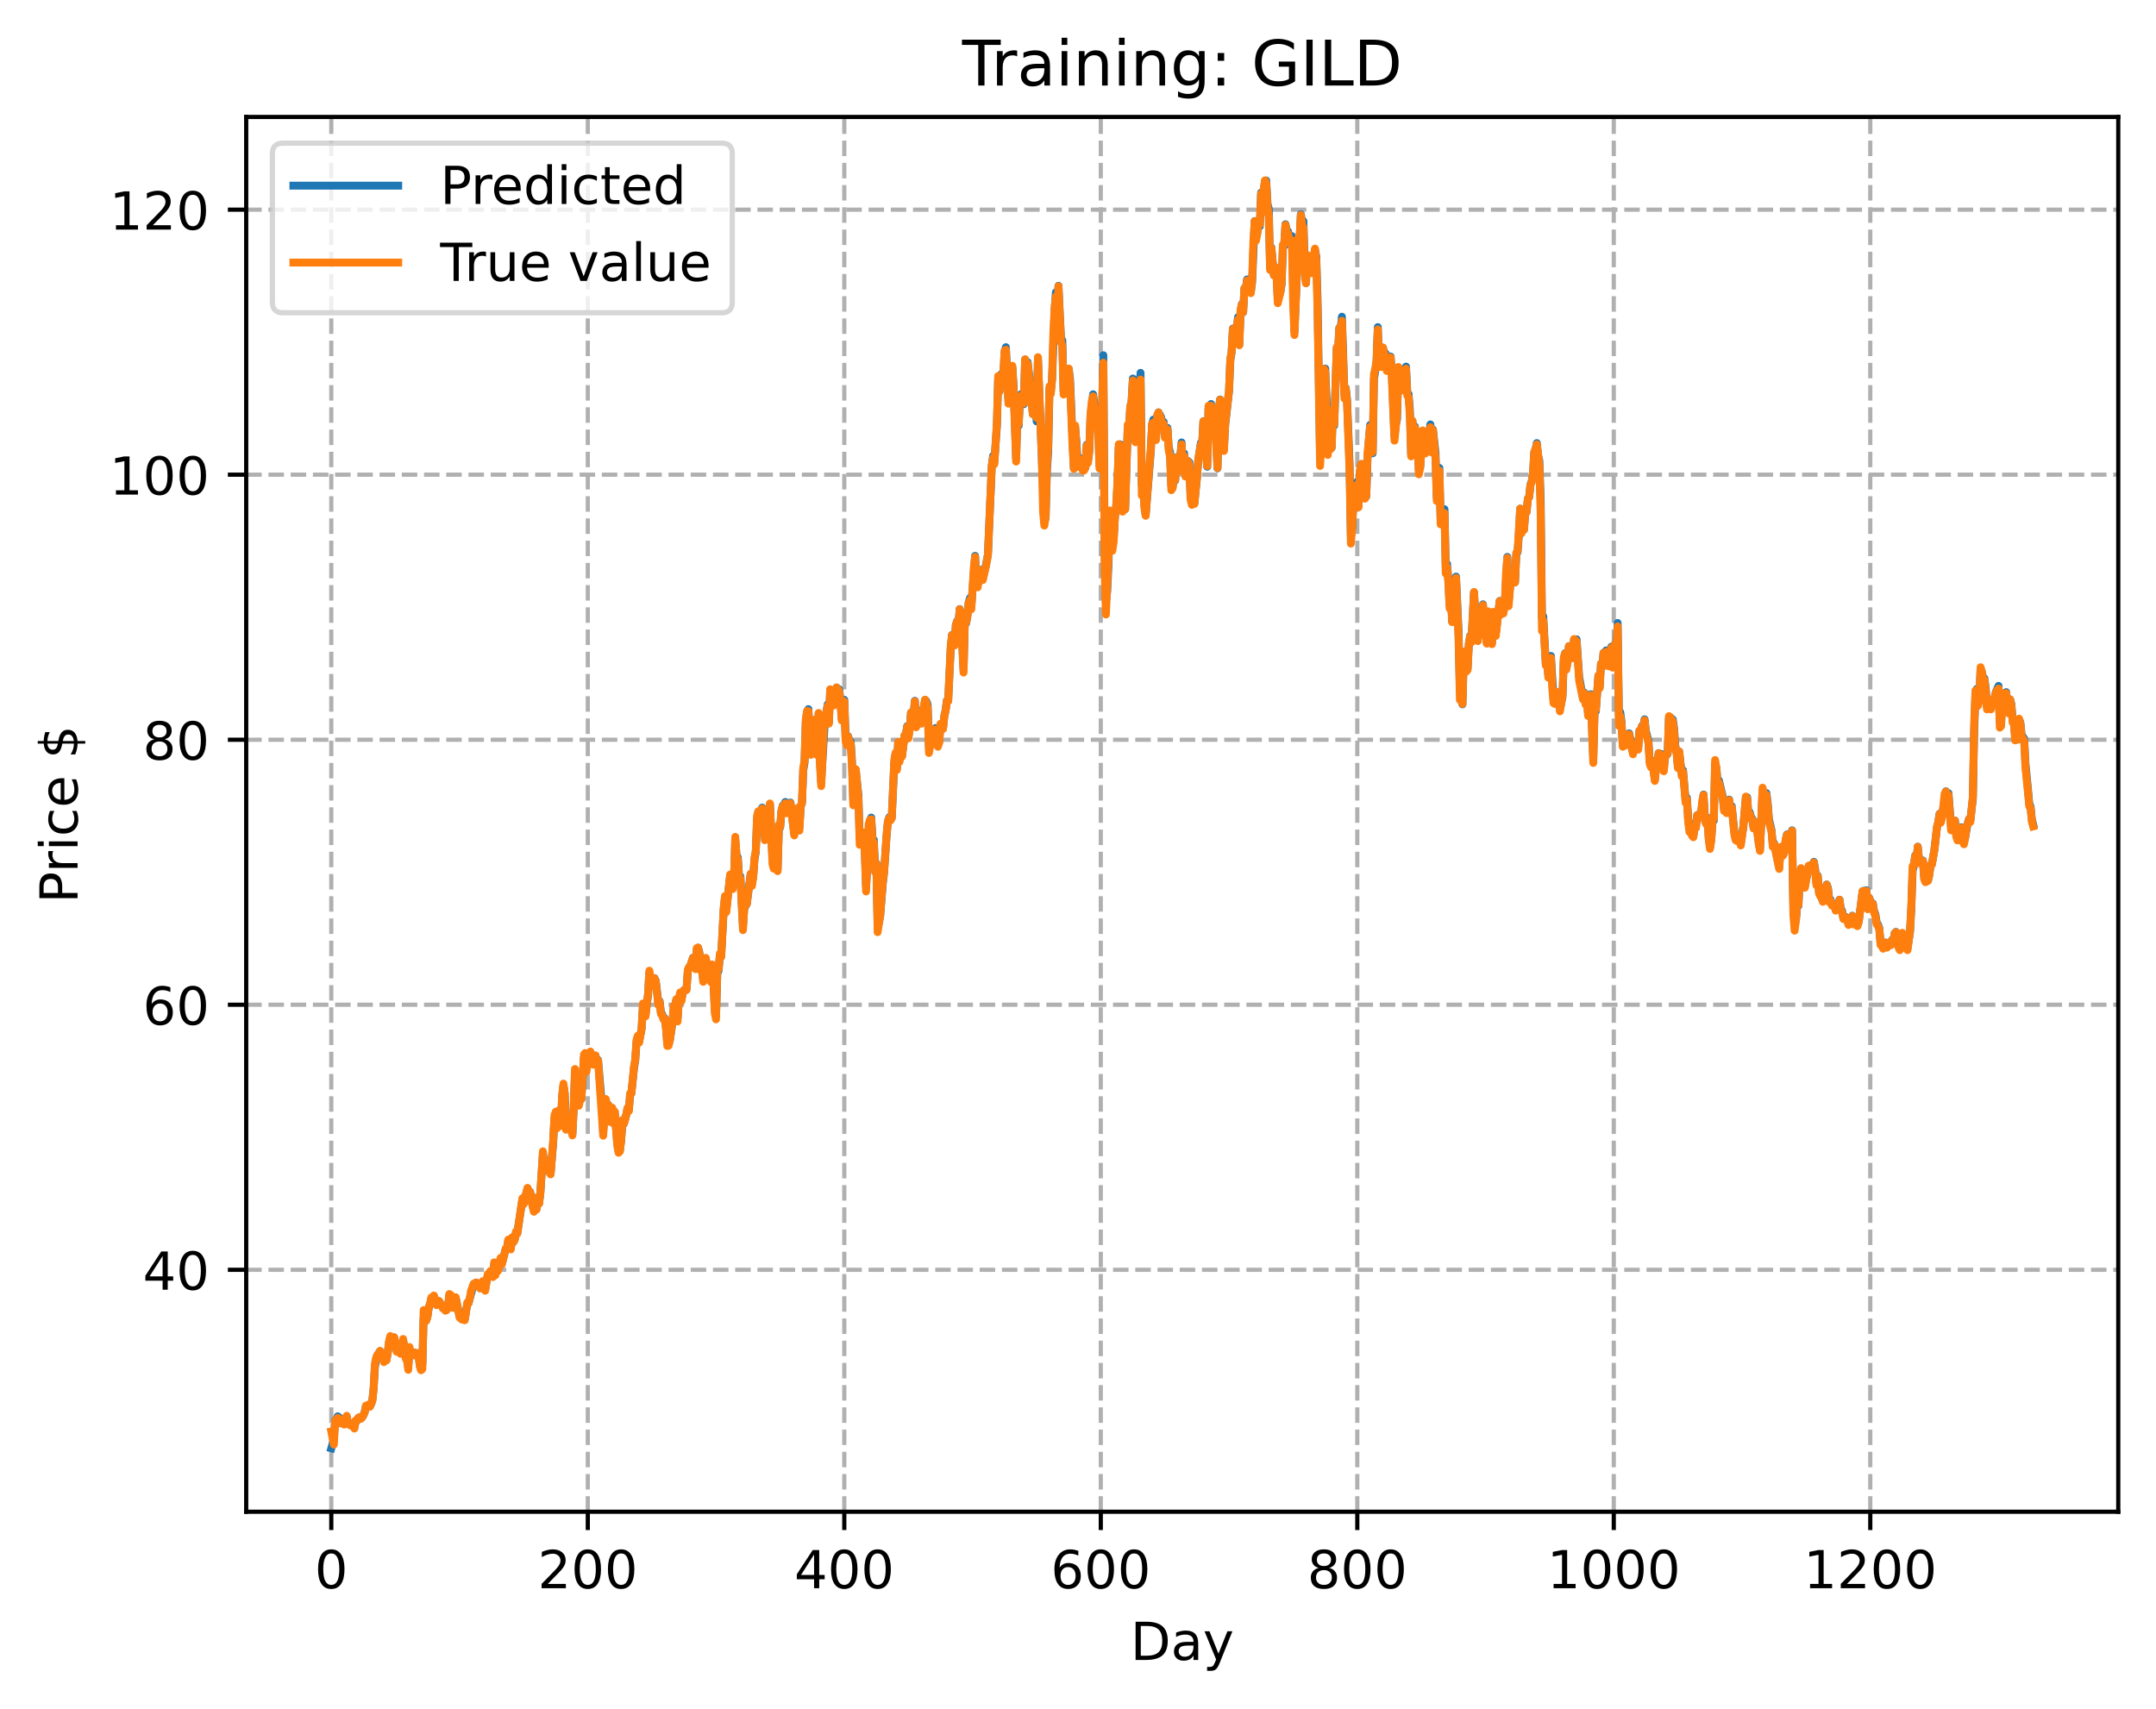 <?xml version="1.0" encoding="utf-8" standalone="no"?>
<!DOCTYPE svg PUBLIC "-//W3C//DTD SVG 1.1//EN"
  "http://www.w3.org/Graphics/SVG/1.1/DTD/svg11.dtd">
<!-- Created with matplotlib (https://matplotlib.org/) -->
<svg height="325.986pt" version="1.1" viewBox="0 0 411.286 325.986" width="411.286pt" xmlns="http://www.w3.org/2000/svg" xmlns:xlink="http://www.w3.org/1999/xlink">
 <defs>
  <style type="text/css">
*{stroke-linecap:butt;stroke-linejoin:round;}
  </style>
 </defs>
 <g id="figure_1">
  <g id="patch_1">
   <path d="M 0 325.986 
L 411.286 325.986 
L 411.286 0 
L 0 0 
z
" style="fill:#ffffff;"/>
  </g>
  <g id="axes_1">
   <g id="patch_2">
    <path d="M 46.966 288.43 
L 404.086 288.43 
L 404.086 22.318 
L 46.966 22.318 
z
" style="fill:#ffffff;"/>
   </g>
   <g id="matplotlib.axis_1">
    <g id="xtick_1">
     <g id="line2d_1">
      <path clip-path="url(#p9fe319e8cf)" d="M 63.198 288.43 
L 63.198 22.318 
" style="fill:none;stroke:#b0b0b0;stroke-dasharray:2.96,1.28;stroke-dashoffset:0;stroke-width:0.8;"/>
     </g>
     <g id="line2d_2">
      <defs>
       <path d="M 0 0 
L 0 3.5 
" id="mdab6f064c0" style="stroke:#000000;stroke-width:0.8;"/>
      </defs>
      <g>
       <use style="stroke:#000000;stroke-width:0.8;" x="63.198" xlink:href="#mdab6f064c0" y="288.43"/>
      </g>
     </g>
     <g id="text_1">
      <!-- 0 -->
      <defs>
       <path d="M 31.781 66.406 
Q 24.172 66.406 20.328 58.906 
Q 16.5 51.422 16.5 36.375 
Q 16.5 21.391 20.328 13.891 
Q 24.172 6.391 31.781 6.391 
Q 39.453 6.391 43.281 13.891 
Q 47.125 21.391 47.125 36.375 
Q 47.125 51.422 43.281 58.906 
Q 39.453 66.406 31.781 66.406 
z
M 31.781 74.219 
Q 44.047 74.219 50.516 64.516 
Q 56.984 54.828 56.984 36.375 
Q 56.984 17.969 50.516 8.266 
Q 44.047 -1.422 31.781 -1.422 
Q 19.531 -1.422 13.062 8.266 
Q 6.594 17.969 6.594 36.375 
Q 6.594 54.828 13.062 64.516 
Q 19.531 74.219 31.781 74.219 
z
" id="DejaVuSans-48"/>
      </defs>
      <g transform="translate(60.017 303.029)scale(0.1 -0.1)">
       <use xlink:href="#DejaVuSans-48"/>
      </g>
     </g>
    </g>
    <g id="xtick_2">
     <g id="line2d_3">
      <path clip-path="url(#p9fe319e8cf)" d="M 112.129 288.43 
L 112.129 22.318 
" style="fill:none;stroke:#b0b0b0;stroke-dasharray:2.96,1.28;stroke-dashoffset:0;stroke-width:0.8;"/>
     </g>
     <g id="line2d_4">
      <g>
       <use style="stroke:#000000;stroke-width:0.8;" x="112.129" xlink:href="#mdab6f064c0" y="288.43"/>
      </g>
     </g>
     <g id="text_2">
      <!-- 200 -->
      <defs>
       <path d="M 19.188 8.297 
L 53.609 8.297 
L 53.609 0 
L 7.328 0 
L 7.328 8.297 
Q 12.938 14.109 22.625 23.891 
Q 32.328 33.688 34.812 36.531 
Q 39.547 41.844 41.422 45.531 
Q 43.312 49.219 43.312 52.781 
Q 43.312 58.594 39.234 62.25 
Q 35.156 65.922 28.609 65.922 
Q 23.969 65.922 18.812 64.312 
Q 13.672 62.703 7.812 59.422 
L 7.812 69.391 
Q 13.766 71.781 18.938 73 
Q 24.125 74.219 28.422 74.219 
Q 39.75 74.219 46.484 68.547 
Q 53.219 62.891 53.219 53.422 
Q 53.219 48.922 51.531 44.891 
Q 49.859 40.875 45.406 35.406 
Q 44.188 33.984 37.641 27.219 
Q 31.109 20.453 19.188 8.297 
z
" id="DejaVuSans-50"/>
      </defs>
      <g transform="translate(102.585 303.029)scale(0.1 -0.1)">
       <use xlink:href="#DejaVuSans-50"/>
       <use x="63.623" xlink:href="#DejaVuSans-48"/>
       <use x="127.246" xlink:href="#DejaVuSans-48"/>
      </g>
     </g>
    </g>
    <g id="xtick_3">
     <g id="line2d_5">
      <path clip-path="url(#p9fe319e8cf)" d="M 161.06 288.43 
L 161.06 22.318 
" style="fill:none;stroke:#b0b0b0;stroke-dasharray:2.96,1.28;stroke-dashoffset:0;stroke-width:0.8;"/>
     </g>
     <g id="line2d_6">
      <g>
       <use style="stroke:#000000;stroke-width:0.8;" x="161.06" xlink:href="#mdab6f064c0" y="288.43"/>
      </g>
     </g>
     <g id="text_3">
      <!-- 400 -->
      <defs>
       <path d="M 37.797 64.312 
L 12.891 25.391 
L 37.797 25.391 
z
M 35.203 72.906 
L 47.609 72.906 
L 47.609 25.391 
L 58.016 25.391 
L 58.016 17.188 
L 47.609 17.188 
L 47.609 0 
L 37.797 0 
L 37.797 17.188 
L 4.891 17.188 
L 4.891 26.703 
z
" id="DejaVuSans-52"/>
      </defs>
      <g transform="translate(151.516 303.029)scale(0.1 -0.1)">
       <use xlink:href="#DejaVuSans-52"/>
       <use x="63.623" xlink:href="#DejaVuSans-48"/>
       <use x="127.246" xlink:href="#DejaVuSans-48"/>
      </g>
     </g>
    </g>
    <g id="xtick_4">
     <g id="line2d_7">
      <path clip-path="url(#p9fe319e8cf)" d="M 209.99 288.43 
L 209.99 22.318 
" style="fill:none;stroke:#b0b0b0;stroke-dasharray:2.96,1.28;stroke-dashoffset:0;stroke-width:0.8;"/>
     </g>
     <g id="line2d_8">
      <g>
       <use style="stroke:#000000;stroke-width:0.8;" x="209.99" xlink:href="#mdab6f064c0" y="288.43"/>
      </g>
     </g>
     <g id="text_4">
      <!-- 600 -->
      <defs>
       <path d="M 33.016 40.375 
Q 26.375 40.375 22.484 35.828 
Q 18.609 31.297 18.609 23.391 
Q 18.609 15.531 22.484 10.953 
Q 26.375 6.391 33.016 6.391 
Q 39.656 6.391 43.531 10.953 
Q 47.406 15.531 47.406 23.391 
Q 47.406 31.297 43.531 35.828 
Q 39.656 40.375 33.016 40.375 
z
M 52.594 71.297 
L 52.594 62.312 
Q 48.875 64.062 45.094 64.984 
Q 41.312 65.922 37.594 65.922 
Q 27.828 65.922 22.672 59.328 
Q 17.531 52.734 16.797 39.406 
Q 19.672 43.656 24.016 45.922 
Q 28.375 48.188 33.594 48.188 
Q 44.578 48.188 50.953 41.516 
Q 57.328 34.859 57.328 23.391 
Q 57.328 12.156 50.688 5.359 
Q 44.047 -1.422 33.016 -1.422 
Q 20.359 -1.422 13.672 8.266 
Q 6.984 17.969 6.984 36.375 
Q 6.984 53.656 15.188 63.938 
Q 23.391 74.219 37.203 74.219 
Q 40.922 74.219 44.703 73.484 
Q 48.484 72.75 52.594 71.297 
z
" id="DejaVuSans-54"/>
      </defs>
      <g transform="translate(200.446 303.029)scale(0.1 -0.1)">
       <use xlink:href="#DejaVuSans-54"/>
       <use x="63.623" xlink:href="#DejaVuSans-48"/>
       <use x="127.246" xlink:href="#DejaVuSans-48"/>
      </g>
     </g>
    </g>
    <g id="xtick_5">
     <g id="line2d_9">
      <path clip-path="url(#p9fe319e8cf)" d="M 258.921 288.43 
L 258.921 22.318 
" style="fill:none;stroke:#b0b0b0;stroke-dasharray:2.96,1.28;stroke-dashoffset:0;stroke-width:0.8;"/>
     </g>
     <g id="line2d_10">
      <g>
       <use style="stroke:#000000;stroke-width:0.8;" x="258.921" xlink:href="#mdab6f064c0" y="288.43"/>
      </g>
     </g>
     <g id="text_5">
      <!-- 800 -->
      <defs>
       <path d="M 31.781 34.625 
Q 24.75 34.625 20.719 30.859 
Q 16.703 27.094 16.703 20.516 
Q 16.703 13.922 20.719 10.156 
Q 24.75 6.391 31.781 6.391 
Q 38.812 6.391 42.859 10.172 
Q 46.922 13.969 46.922 20.516 
Q 46.922 27.094 42.891 30.859 
Q 38.875 34.625 31.781 34.625 
z
M 21.922 38.812 
Q 15.578 40.375 12.031 44.719 
Q 8.5 49.078 8.5 55.328 
Q 8.5 64.062 14.719 69.141 
Q 20.953 74.219 31.781 74.219 
Q 42.672 74.219 48.875 69.141 
Q 55.078 64.062 55.078 55.328 
Q 55.078 49.078 51.531 44.719 
Q 48 40.375 41.703 38.812 
Q 48.828 37.156 52.797 32.312 
Q 56.781 27.484 56.781 20.516 
Q 56.781 9.906 50.312 4.234 
Q 43.844 -1.422 31.781 -1.422 
Q 19.734 -1.422 13.25 4.234 
Q 6.781 9.906 6.781 20.516 
Q 6.781 27.484 10.781 32.312 
Q 14.797 37.156 21.922 38.812 
z
M 18.312 54.391 
Q 18.312 48.734 21.844 45.562 
Q 25.391 42.391 31.781 42.391 
Q 38.141 42.391 41.719 45.562 
Q 45.312 48.734 45.312 54.391 
Q 45.312 60.062 41.719 63.234 
Q 38.141 66.406 31.781 66.406 
Q 25.391 66.406 21.844 63.234 
Q 18.312 60.062 18.312 54.391 
z
" id="DejaVuSans-56"/>
      </defs>
      <g transform="translate(249.377 303.029)scale(0.1 -0.1)">
       <use xlink:href="#DejaVuSans-56"/>
       <use x="63.623" xlink:href="#DejaVuSans-48"/>
       <use x="127.246" xlink:href="#DejaVuSans-48"/>
      </g>
     </g>
    </g>
    <g id="xtick_6">
     <g id="line2d_11">
      <path clip-path="url(#p9fe319e8cf)" d="M 307.851 288.43 
L 307.851 22.318 
" style="fill:none;stroke:#b0b0b0;stroke-dasharray:2.96,1.28;stroke-dashoffset:0;stroke-width:0.8;"/>
     </g>
     <g id="line2d_12">
      <g>
       <use style="stroke:#000000;stroke-width:0.8;" x="307.851" xlink:href="#mdab6f064c0" y="288.43"/>
      </g>
     </g>
     <g id="text_6">
      <!-- 1000 -->
      <defs>
       <path d="M 12.406 8.297 
L 28.516 8.297 
L 28.516 63.922 
L 10.984 60.406 
L 10.984 69.391 
L 28.422 72.906 
L 38.281 72.906 
L 38.281 8.297 
L 54.391 8.297 
L 54.391 0 
L 12.406 0 
z
" id="DejaVuSans-49"/>
      </defs>
      <g transform="translate(295.126 303.029)scale(0.1 -0.1)">
       <use xlink:href="#DejaVuSans-49"/>
       <use x="63.623" xlink:href="#DejaVuSans-48"/>
       <use x="127.246" xlink:href="#DejaVuSans-48"/>
       <use x="190.869" xlink:href="#DejaVuSans-48"/>
      </g>
     </g>
    </g>
    <g id="xtick_7">
     <g id="line2d_13">
      <path clip-path="url(#p9fe319e8cf)" d="M 356.782 288.43 
L 356.782 22.318 
" style="fill:none;stroke:#b0b0b0;stroke-dasharray:2.96,1.28;stroke-dashoffset:0;stroke-width:0.8;"/>
     </g>
     <g id="line2d_14">
      <g>
       <use style="stroke:#000000;stroke-width:0.8;" x="356.782" xlink:href="#mdab6f064c0" y="288.43"/>
      </g>
     </g>
     <g id="text_7">
      <!-- 1200 -->
      <g transform="translate(344.057 303.029)scale(0.1 -0.1)">
       <use xlink:href="#DejaVuSans-49"/>
       <use x="63.623" xlink:href="#DejaVuSans-50"/>
       <use x="127.246" xlink:href="#DejaVuSans-48"/>
       <use x="190.869" xlink:href="#DejaVuSans-48"/>
      </g>
     </g>
    </g>
    <g id="text_8">
     <!-- Day -->
     <defs>
      <path d="M 19.672 64.797 
L 19.672 8.109 
L 31.594 8.109 
Q 46.688 8.109 53.688 14.938 
Q 60.688 21.781 60.688 36.531 
Q 60.688 51.172 53.688 57.984 
Q 46.688 64.797 31.594 64.797 
z
M 9.812 72.906 
L 30.078 72.906 
Q 51.266 72.906 61.172 64.094 
Q 71.094 55.281 71.094 36.531 
Q 71.094 17.672 61.125 8.828 
Q 51.172 0 30.078 0 
L 9.812 0 
z
" id="DejaVuSans-68"/>
      <path d="M 34.281 27.484 
Q 23.391 27.484 19.188 25 
Q 14.984 22.516 14.984 16.5 
Q 14.984 11.719 18.141 8.906 
Q 21.297 6.109 26.703 6.109 
Q 34.188 6.109 38.703 11.406 
Q 43.219 16.703 43.219 25.484 
L 43.219 27.484 
z
M 52.203 31.203 
L 52.203 0 
L 43.219 0 
L 43.219 8.297 
Q 40.141 3.328 35.547 0.953 
Q 30.953 -1.422 24.312 -1.422 
Q 15.922 -1.422 10.953 3.297 
Q 6 8.016 6 15.922 
Q 6 25.141 12.172 29.828 
Q 18.359 34.516 30.609 34.516 
L 43.219 34.516 
L 43.219 35.406 
Q 43.219 41.609 39.141 45 
Q 35.062 48.391 27.688 48.391 
Q 23 48.391 18.547 47.266 
Q 14.109 46.141 10.016 43.891 
L 10.016 52.203 
Q 14.938 54.109 19.578 55.047 
Q 24.219 56 28.609 56 
Q 40.484 56 46.344 49.844 
Q 52.203 43.703 52.203 31.203 
z
" id="DejaVuSans-97"/>
      <path d="M 32.172 -5.078 
Q 28.375 -14.844 24.75 -17.812 
Q 21.141 -20.797 15.094 -20.797 
L 7.906 -20.797 
L 7.906 -13.281 
L 13.188 -13.281 
Q 16.891 -13.281 18.938 -11.516 
Q 21 -9.766 23.484 -3.219 
L 25.094 0.875 
L 2.984 54.688 
L 12.5 54.688 
L 29.594 11.922 
L 46.688 54.688 
L 56.203 54.688 
z
" id="DejaVuSans-121"/>
     </defs>
     <g transform="translate(215.652 316.707)scale(0.1 -0.1)">
      <use xlink:href="#DejaVuSans-68"/>
      <use x="77.002" xlink:href="#DejaVuSans-97"/>
      <use x="138.281" xlink:href="#DejaVuSans-121"/>
     </g>
    </g>
   </g>
   <g id="matplotlib.axis_2">
    <g id="ytick_1">
     <g id="line2d_15">
      <path clip-path="url(#p9fe319e8cf)" d="M 46.966 242.268 
L 404.086 242.268 
" style="fill:none;stroke:#b0b0b0;stroke-dasharray:2.96,1.28;stroke-dashoffset:0;stroke-width:0.8;"/>
     </g>
     <g id="line2d_16">
      <defs>
       <path d="M 0 0 
L -3.5 0 
" id="mb51f4b7425" style="stroke:#000000;stroke-width:0.8;"/>
      </defs>
      <g>
       <use style="stroke:#000000;stroke-width:0.8;" x="46.966" xlink:href="#mb51f4b7425" y="242.268"/>
      </g>
     </g>
     <g id="text_9">
      <!-- 40 -->
      <g transform="translate(27.241 246.067)scale(0.1 -0.1)">
       <use xlink:href="#DejaVuSans-52"/>
       <use x="63.623" xlink:href="#DejaVuSans-48"/>
      </g>
     </g>
    </g>
    <g id="ytick_2">
     <g id="line2d_17">
      <path clip-path="url(#p9fe319e8cf)" d="M 46.966 191.702 
L 404.086 191.702 
" style="fill:none;stroke:#b0b0b0;stroke-dasharray:2.96,1.28;stroke-dashoffset:0;stroke-width:0.8;"/>
     </g>
     <g id="line2d_18">
      <g>
       <use style="stroke:#000000;stroke-width:0.8;" x="46.966" xlink:href="#mb51f4b7425" y="191.702"/>
      </g>
     </g>
     <g id="text_10">
      <!-- 60 -->
      <g transform="translate(27.241 195.501)scale(0.1 -0.1)">
       <use xlink:href="#DejaVuSans-54"/>
       <use x="63.623" xlink:href="#DejaVuSans-48"/>
      </g>
     </g>
    </g>
    <g id="ytick_3">
     <g id="line2d_19">
      <path clip-path="url(#p9fe319e8cf)" d="M 46.966 141.135 
L 404.086 141.135 
" style="fill:none;stroke:#b0b0b0;stroke-dasharray:2.96,1.28;stroke-dashoffset:0;stroke-width:0.8;"/>
     </g>
     <g id="line2d_20">
      <g>
       <use style="stroke:#000000;stroke-width:0.8;" x="46.966" xlink:href="#mb51f4b7425" y="141.135"/>
      </g>
     </g>
     <g id="text_11">
      <!-- 80 -->
      <g transform="translate(27.241 144.934)scale(0.1 -0.1)">
       <use xlink:href="#DejaVuSans-56"/>
       <use x="63.623" xlink:href="#DejaVuSans-48"/>
      </g>
     </g>
    </g>
    <g id="ytick_4">
     <g id="line2d_21">
      <path clip-path="url(#p9fe319e8cf)" d="M 46.966 90.568 
L 404.086 90.568 
" style="fill:none;stroke:#b0b0b0;stroke-dasharray:2.96,1.28;stroke-dashoffset:0;stroke-width:0.8;"/>
     </g>
     <g id="line2d_22">
      <g>
       <use style="stroke:#000000;stroke-width:0.8;" x="46.966" xlink:href="#mb51f4b7425" y="90.568"/>
      </g>
     </g>
     <g id="text_12">
      <!-- 100 -->
      <g transform="translate(20.878 94.368)scale(0.1 -0.1)">
       <use xlink:href="#DejaVuSans-49"/>
       <use x="63.623" xlink:href="#DejaVuSans-48"/>
       <use x="127.246" xlink:href="#DejaVuSans-48"/>
      </g>
     </g>
    </g>
    <g id="ytick_5">
     <g id="line2d_23">
      <path clip-path="url(#p9fe319e8cf)" d="M 46.966 40.002 
L 404.086 40.002 
" style="fill:none;stroke:#b0b0b0;stroke-dasharray:2.96,1.28;stroke-dashoffset:0;stroke-width:0.8;"/>
     </g>
     <g id="line2d_24">
      <g>
       <use style="stroke:#000000;stroke-width:0.8;" x="46.966" xlink:href="#mb51f4b7425" y="40.002"/>
      </g>
     </g>
     <g id="text_13">
      <!-- 120 -->
      <g transform="translate(20.878 43.801)scale(0.1 -0.1)">
       <use xlink:href="#DejaVuSans-49"/>
       <use x="63.623" xlink:href="#DejaVuSans-50"/>
       <use x="127.246" xlink:href="#DejaVuSans-48"/>
      </g>
     </g>
    </g>
    <g id="text_14">
     <!-- Price $ -->
     <defs>
      <path d="M 19.672 64.797 
L 19.672 37.406 
L 32.078 37.406 
Q 38.969 37.406 42.719 40.969 
Q 46.484 44.531 46.484 51.125 
Q 46.484 57.672 42.719 61.234 
Q 38.969 64.797 32.078 64.797 
z
M 9.812 72.906 
L 32.078 72.906 
Q 44.344 72.906 50.609 67.359 
Q 56.891 61.812 56.891 51.125 
Q 56.891 40.328 50.609 34.812 
Q 44.344 29.297 32.078 29.297 
L 19.672 29.297 
L 19.672 0 
L 9.812 0 
z
" id="DejaVuSans-80"/>
      <path d="M 41.109 46.297 
Q 39.594 47.172 37.812 47.578 
Q 36.031 48 33.891 48 
Q 26.266 48 22.188 43.047 
Q 18.109 38.094 18.109 28.812 
L 18.109 0 
L 9.078 0 
L 9.078 54.688 
L 18.109 54.688 
L 18.109 46.188 
Q 20.953 51.172 25.484 53.578 
Q 30.031 56 36.531 56 
Q 37.453 56 38.578 55.875 
Q 39.703 55.766 41.062 55.516 
z
" id="DejaVuSans-114"/>
      <path d="M 9.422 54.688 
L 18.406 54.688 
L 18.406 0 
L 9.422 0 
z
M 9.422 75.984 
L 18.406 75.984 
L 18.406 64.594 
L 9.422 64.594 
z
" id="DejaVuSans-105"/>
      <path d="M 48.781 52.594 
L 48.781 44.188 
Q 44.969 46.297 41.141 47.344 
Q 37.312 48.391 33.406 48.391 
Q 24.656 48.391 19.812 42.844 
Q 14.984 37.312 14.984 27.297 
Q 14.984 17.281 19.812 11.734 
Q 24.656 6.203 33.406 6.203 
Q 37.312 6.203 41.141 7.25 
Q 44.969 8.297 48.781 10.406 
L 48.781 2.094 
Q 45.016 0.344 40.984 -0.531 
Q 36.969 -1.422 32.422 -1.422 
Q 20.062 -1.422 12.781 6.344 
Q 5.516 14.109 5.516 27.297 
Q 5.516 40.672 12.859 48.328 
Q 20.219 56 33.016 56 
Q 37.156 56 41.109 55.141 
Q 45.062 54.297 48.781 52.594 
z
" id="DejaVuSans-99"/>
      <path d="M 56.203 29.594 
L 56.203 25.203 
L 14.891 25.203 
Q 15.484 15.922 20.484 11.062 
Q 25.484 6.203 34.422 6.203 
Q 39.594 6.203 44.453 7.469 
Q 49.312 8.734 54.109 11.281 
L 54.109 2.781 
Q 49.266 0.734 44.188 -0.344 
Q 39.109 -1.422 33.891 -1.422 
Q 20.797 -1.422 13.156 6.188 
Q 5.516 13.812 5.516 26.812 
Q 5.516 40.234 12.766 48.109 
Q 20.016 56 32.328 56 
Q 43.359 56 49.781 48.891 
Q 56.203 41.797 56.203 29.594 
z
M 47.219 32.234 
Q 47.125 39.594 43.094 43.984 
Q 39.062 48.391 32.422 48.391 
Q 24.906 48.391 20.391 44.141 
Q 15.875 39.891 15.188 32.172 
z
" id="DejaVuSans-101"/>
      <path id="DejaVuSans-32"/>
      <path d="M 33.797 -14.703 
L 28.906 -14.703 
L 28.859 0 
Q 23.734 0.094 18.609 1.188 
Q 13.484 2.297 8.297 4.5 
L 8.297 13.281 
Q 13.281 10.156 18.375 8.562 
Q 23.484 6.984 28.906 6.938 
L 28.906 29.203 
Q 18.109 30.953 13.203 35.156 
Q 8.297 39.359 8.297 46.688 
Q 8.297 54.641 13.625 59.219 
Q 18.953 63.812 28.906 64.5 
L 28.906 75.984 
L 33.797 75.984 
L 33.797 64.656 
Q 38.328 64.453 42.578 63.688 
Q 46.828 62.938 50.875 61.625 
L 50.875 53.078 
Q 46.828 55.125 42.547 56.25 
Q 38.281 57.375 33.797 57.562 
L 33.797 36.719 
Q 44.875 35.016 50.094 30.609 
Q 55.328 26.219 55.328 18.609 
Q 55.328 10.359 49.781 5.594 
Q 44.234 0.828 33.797 0.094 
z
M 28.906 37.594 
L 28.906 57.625 
Q 23.25 56.984 20.266 54.391 
Q 17.281 51.812 17.281 47.516 
Q 17.281 43.312 20.031 40.969 
Q 22.797 38.625 28.906 37.594 
z
M 33.797 28.219 
L 33.797 7.078 
Q 39.984 7.906 43.141 10.594 
Q 46.297 13.281 46.297 17.672 
Q 46.297 21.969 43.281 24.5 
Q 40.281 27.047 33.797 28.219 
z
" id="DejaVuSans-36"/>
     </defs>
     <g transform="translate(14.798 172.342)rotate(-90)scale(0.1 -0.1)">
      <use xlink:href="#DejaVuSans-80"/>
      <use x="58.553" xlink:href="#DejaVuSans-114"/>
      <use x="99.666" xlink:href="#DejaVuSans-105"/>
      <use x="127.449" xlink:href="#DejaVuSans-99"/>
      <use x="182.43" xlink:href="#DejaVuSans-101"/>
      <use x="243.953" xlink:href="#DejaVuSans-32"/>
      <use x="275.74" xlink:href="#DejaVuSans-36"/>
     </g>
    </g>
   </g>
   <g id="line2d_25">
    <path clip-path="url(#p9fe319e8cf)" d="M 63.198 276.334 
L 63.688 274.574 
L 63.932 270.935 
L 64.177 270.986 
L 64.422 270.225 
L 64.666 270.406 
L 64.911 271.161 
L 65.156 271.246 
L 65.645 271.549 
L 65.89 270.627 
L 66.134 270.349 
L 66.379 271.525 
L 66.623 271.573 
L 66.868 271.836 
L 67.113 271.631 
L 67.602 272.297 
L 67.847 271.146 
L 68.091 271.078 
L 68.336 270.566 
L 68.581 270.42 
L 68.825 270.615 
L 69.07 270.416 
L 69.315 270.038 
L 69.559 269.438 
L 69.804 268.381 
L 70.049 268.45 
L 70.293 268.096 
L 70.538 268.36 
L 70.783 267.926 
L 71.027 267.219 
L 71.272 264.946 
L 71.517 260.853 
L 71.761 259.358 
L 72.006 258.563 
L 72.495 257.788 
L 72.74 258.355 
L 72.984 258.433 
L 73.229 259.658 
L 73.474 259.264 
L 73.718 259.475 
L 73.963 258.169 
L 74.208 256.195 
L 74.452 255.148 
L 74.942 255.422 
L 75.186 255.17 
L 75.676 257.6 
L 75.92 257.503 
L 76.165 257.567 
L 76.41 258.07 
L 76.899 255.744 
L 77.878 260.653 
L 78.122 257.505 
L 78.367 258.253 
L 78.611 258.486 
L 79.101 258.064 
L 79.345 258.523 
L 79.835 258.399 
L 80.079 260.507 
L 80.324 261.312 
L 80.569 260.286 
L 80.813 251.497 
L 81.058 251.955 
L 81.303 251.937 
L 81.547 251.099 
L 81.792 249.491 
L 82.037 248.84 
L 82.281 247.75 
L 82.526 247.851 
L 82.771 247.285 
L 83.26 248.821 
L 83.505 248.65 
L 83.749 248.27 
L 84.239 249.01 
L 84.483 249.478 
L 84.728 249.225 
L 84.972 249.954 
L 85.217 249.887 
L 85.462 249.372 
L 85.706 247.181 
L 85.951 247.203 
L 86.196 248.665 
L 86.44 249.177 
L 86.685 247.993 
L 86.93 247.625 
L 87.664 251.125 
L 88.153 251.704 
L 88.398 251.669 
L 88.642 251.786 
L 89.132 248.825 
L 89.376 248.65 
L 90.355 245 
L 90.844 244.694 
L 91.578 245.732 
L 91.823 245.332 
L 92.067 244.592 
L 92.312 245.01 
L 92.557 245.937 
L 93.046 243.31 
L 93.291 243.566 
L 93.535 242.602 
L 93.78 242.699 
L 94.025 243.289 
L 94.269 241.262 
L 94.514 242.923 
L 94.759 241.189 
L 95.003 242.297 
L 95.493 240.264 
L 95.737 241.1 
L 96.471 238.328 
L 96.716 238.094 
L 96.96 236.715 
L 97.45 238.045 
L 97.694 236.328 
L 97.939 236.949 
L 98.184 236.512 
L 98.428 235.207 
L 98.673 235.323 
L 99.652 228.891 
L 99.896 229.579 
L 100.63 226.737 
L 100.875 227.28 
L 101.12 227.375 
L 101.609 229.955 
L 101.854 230.981 
L 102.343 230.679 
L 102.587 228.743 
L 102.832 229.565 
L 103.077 227.639 
L 103.566 220.255 
L 103.811 221.827 
L 104.055 221.452 
L 104.3 222.688 
L 104.545 222.687 
L 104.789 223.599 
L 105.034 223.923 
L 105.523 218.052 
L 105.768 213.48 
L 106.013 212.501 
L 106.257 214.749 
L 106.502 211.986 
L 106.747 212.184 
L 106.991 214.32 
L 107.236 209.374 
L 107.481 207.155 
L 107.725 208.668 
L 107.97 214.51 
L 108.215 213.207 
L 108.459 213.513 
L 108.704 214.217 
L 109.193 216.302 
L 109.438 211.715 
L 109.682 204.965 
L 109.927 205.938 
L 110.416 210.393 
L 110.661 209.851 
L 110.906 209.676 
L 111.395 201.826 
L 111.64 201.191 
L 111.884 203.911 
L 112.129 201.169 
L 112.374 202.285 
L 112.618 200.736 
L 113.108 202.89 
L 113.597 201.417 
L 113.842 202.513 
L 114.086 202.23 
L 114.82 210.832 
L 115.065 215.829 
L 115.554 210.223 
L 115.799 210.816 
L 116.043 210.785 
L 116.288 213.414 
L 116.533 211.891 
L 116.777 211.416 
L 117.022 213.842 
L 117.267 212.188 
L 117.756 218.129 
L 118.001 219.59 
L 118.245 219.558 
L 118.49 217.614 
L 118.735 214.234 
L 118.979 214.463 
L 119.469 212.733 
L 119.713 211.518 
L 119.958 211.776 
L 120.203 208.944 
L 120.447 208.627 
L 120.936 203.844 
L 121.181 202.322 
L 121.426 198.815 
L 121.67 197.827 
L 121.915 198.718 
L 122.404 196.243 
L 122.649 191.993 
L 122.894 192.519 
L 123.138 193.661 
L 123.628 189.754 
L 123.872 185.698 
L 124.606 187.868 
L 124.851 186.618 
L 125.096 187.152 
L 125.585 191.279 
L 125.83 191.007 
L 126.074 193.124 
L 126.319 193.499 
L 126.563 194.254 
L 126.808 194.28 
L 127.053 196.079 
L 127.297 199.029 
L 127.542 199.253 
L 127.787 198.417 
L 128.276 195.142 
L 128.521 192.213 
L 128.765 192.439 
L 129.01 190.77 
L 129.255 194.28 
L 129.499 190.719 
L 129.744 189.577 
L 129.989 190.846 
L 130.233 189.41 
L 130.478 188.91 
L 130.723 188.958 
L 130.967 188.763 
L 131.212 185.291 
L 131.457 184.582 
L 131.701 184.252 
L 132.191 182.729 
L 132.68 184.64 
L 132.924 181.142 
L 133.169 180.826 
L 133.414 181.745 
L 133.658 184.609 
L 133.903 184.559 
L 134.148 186.94 
L 134.637 182.968 
L 134.882 184.223 
L 135.126 184.346 
L 135.371 185.356 
L 135.616 186.932 
L 135.86 184.159 
L 136.105 187.033 
L 136.35 192.549 
L 136.594 193.788 
L 136.839 185.736 
L 137.084 185.198 
L 137.328 182.249 
L 137.573 182.454 
L 138.062 173.503 
L 138.307 171.168 
L 138.551 173.609 
L 139.285 167.031 
L 139.53 167.118 
L 139.775 169.299 
L 140.019 167.786 
L 140.264 160.337 
L 140.509 163.226 
L 140.753 163.585 
L 140.998 167.374 
L 141.243 167.242 
L 141.732 176.715 
L 141.977 173.277 
L 142.466 172.454 
L 143.2 166.78 
L 143.445 168.66 
L 143.689 167.136 
L 143.934 163.95 
L 144.178 162.541 
L 144.423 156.201 
L 144.668 154.892 
L 144.912 155.147 
L 145.402 154.08 
L 145.646 154.669 
L 145.891 159.575 
L 146.136 159.872 
L 146.625 156.613 
L 146.87 153.44 
L 147.359 163.874 
L 147.604 165.215 
L 147.848 162.937 
L 148.093 162.906 
L 148.338 165.847 
L 148.582 157.937 
L 148.827 157.867 
L 149.072 154.743 
L 149.316 153.703 
L 149.561 153.609 
L 149.806 153.011 
L 150.05 154.792 
L 150.295 153.497 
L 150.539 153.453 
L 150.784 153.119 
L 151.518 159.035 
L 151.763 157.722 
L 152.252 154.232 
L 152.497 157.922 
L 152.741 153.92 
L 152.986 153.22 
L 153.231 146.954 
L 153.475 145.552 
L 153.72 137.807 
L 153.965 135.767 
L 154.209 135.296 
L 154.699 143.268 
L 154.943 139.533 
L 155.188 141.543 
L 155.433 137.483 
L 155.677 139.258 
L 155.922 143.629 
L 156.166 136.214 
L 156.411 144.85 
L 156.656 149.163 
L 157.39 136.922 
L 157.634 135.974 
L 157.879 134.409 
L 158.124 137.692 
L 158.368 131.64 
L 158.613 134.033 
L 158.858 133.759 
L 159.102 134.43 
L 159.347 132.198 
L 159.592 131.18 
L 160.081 131.523 
L 160.326 133.469 
L 160.57 137.09 
L 160.815 133.799 
L 161.06 133.532 
L 161.304 140.417 
L 161.549 141.704 
L 161.794 140.474 
L 162.038 141.432 
L 162.283 141.487 
L 162.527 145.254 
L 162.772 152.548 
L 163.017 152.489 
L 163.261 147.179 
L 163.751 151.68 
L 163.995 159.916 
L 164.24 160.547 
L 164.485 158.83 
L 164.729 159.244 
L 164.974 162.289 
L 165.219 169.1 
L 165.953 156.635 
L 166.197 155.993 
L 166.442 160.026 
L 166.687 160.249 
L 166.931 165.475 
L 167.176 164.713 
L 167.421 176.453 
L 167.665 176.106 
L 167.91 174.728 
L 168.399 168.623 
L 168.644 166.546 
L 169.133 159.396 
L 169.378 156.761 
L 169.622 155.948 
L 169.867 156.271 
L 170.112 156.019 
L 170.601 145.594 
L 170.846 143.784 
L 171.09 146.56 
L 171.335 141.631 
L 171.58 144.966 
L 171.824 144.056 
L 172.069 144.262 
L 172.558 140.365 
L 172.803 140.273 
L 173.048 138.546 
L 173.292 140.552 
L 173.537 139.041 
L 173.782 136.003 
L 174.026 138.023 
L 174.271 136.496 
L 174.515 133.704 
L 174.76 138.249 
L 175.005 135.558 
L 175.249 136.241 
L 175.494 135.619 
L 175.739 137.67 
L 175.983 137.072 
L 176.473 133.536 
L 176.717 133.774 
L 176.962 134.433 
L 177.207 142.549 
L 177.451 141.97 
L 177.696 139.228 
L 177.941 139.664 
L 178.43 138.907 
L 178.675 141.123 
L 178.919 142.083 
L 179.164 141.571 
L 179.409 138.253 
L 179.653 138.958 
L 179.898 138.897 
L 180.142 136.608 
L 180.387 135.551 
L 180.632 133.636 
L 180.876 133.73 
L 181.366 123.638 
L 181.61 121.134 
L 181.855 122.45 
L 182.1 122.875 
L 182.344 119.237 
L 182.589 118.476 
L 182.834 119.043 
L 183.078 116.199 
L 183.323 117.788 
L 183.812 127.767 
L 184.057 118.456 
L 184.302 118.909 
L 184.546 117.579 
L 184.791 114.914 
L 185.036 114.093 
L 185.28 115.868 
L 186.014 106.052 
L 186.259 111.143 
L 186.503 111.592 
L 186.748 110.245 
L 186.993 110.062 
L 187.237 108.698 
L 187.482 110.382 
L 187.971 108.349 
L 188.461 105.867 
L 189.195 88.993 
L 189.439 86.971 
L 189.684 88.076 
L 190.173 81.318 
L 190.418 72.156 
L 190.663 74.643 
L 190.907 71.587 
L 191.152 71.236 
L 191.397 71.63 
L 191.641 67.23 
L 191.886 66.239 
L 192.375 76.398 
L 192.62 73.844 
L 192.864 76.178 
L 193.109 69.973 
L 193.354 73.565 
L 193.843 87.455 
L 194.088 78.748 
L 194.332 81.222 
L 194.577 75.819 
L 194.822 75.179 
L 195.311 77.117 
L 195.556 68.61 
L 195.8 71.944 
L 196.045 69.112 
L 196.534 73.502 
L 196.779 75.718 
L 197.024 78.978 
L 197.268 73.966 
L 197.758 80.405 
L 198.002 68.419 
L 199.225 99.682 
L 199.47 98.797 
L 199.715 89.809 
L 199.959 86.097 
L 200.204 74.229 
L 200.449 74.763 
L 200.693 72.522 
L 201.183 59.22 
L 201.427 55.763 
L 201.672 63.589 
L 201.917 54.523 
L 202.406 64.773 
L 202.651 64.921 
L 202.895 74.571 
L 203.14 72.753 
L 203.385 74.285 
L 203.629 73.189 
L 203.874 70.383 
L 204.118 72.278 
L 204.852 89.361 
L 205.097 81.544 
L 205.342 84.27 
L 205.586 88.42 
L 206.076 88.901 
L 206.32 87.529 
L 206.565 89.403 
L 206.81 89.496 
L 207.054 89.208 
L 207.299 84.863 
L 207.544 87.918 
L 207.788 86.199 
L 208.033 79.524 
L 208.522 75.222 
L 209.012 79.181 
L 209.256 79.665 
L 209.501 81.357 
L 209.746 88.768 
L 209.99 85.538 
L 210.235 78.727 
L 210.479 67.773 
L 210.724 104.37 
L 210.969 114.805 
L 211.213 112.818 
L 211.458 107.737 
L 211.703 98.422 
L 212.192 104.262 
L 212.437 103.043 
L 212.681 98.704 
L 212.926 96.689 
L 213.171 92.563 
L 213.415 85.307 
L 213.66 84.773 
L 213.905 86.429 
L 214.149 96.429 
L 214.394 92.003 
L 214.639 97.156 
L 215.128 81.72 
L 215.373 81.679 
L 215.617 77.555 
L 215.862 76.73 
L 216.106 72.217 
L 216.351 76.579 
L 216.596 83.515 
L 216.84 80.043 
L 217.085 78.996 
L 217.574 71.133 
L 217.819 92.65 
L 218.064 89.852 
L 218.308 96.207 
L 218.553 98.25 
L 219.532 86.041 
L 219.776 80.959 
L 220.021 80.057 
L 220.266 82.861 
L 220.51 83.786 
L 220.755 79.363 
L 221 78.672 
L 221.489 79.559 
L 221.734 81.316 
L 221.978 80.479 
L 222.223 83.179 
L 222.467 82.782 
L 222.712 81.635 
L 222.957 85.464 
L 223.201 86.253 
L 223.446 92.67 
L 223.691 92.904 
L 223.935 90.74 
L 224.18 91.695 
L 224.425 87.226 
L 224.669 89 
L 224.914 89.603 
L 225.403 84.412 
L 225.648 89.438 
L 225.893 86.503 
L 226.137 90.619 
L 226.382 87.861 
L 226.627 87.95 
L 226.871 88.194 
L 227.116 94.405 
L 227.361 95.877 
L 227.605 94.344 
L 227.85 95.974 
L 228.339 91.148 
L 228.584 87.788 
L 229.073 84.511 
L 229.318 85.009 
L 229.562 80.365 
L 229.807 81.406 
L 230.296 89.055 
L 230.541 78.007 
L 230.786 80.226 
L 231.03 77.082 
L 231.52 82.705 
L 231.764 80.684 
L 232.009 83.826 
L 232.254 89.352 
L 232.498 78.793 
L 232.743 76.22 
L 232.988 82.075 
L 233.477 85.757 
L 233.722 81.107 
L 234.455 74.618 
L 234.7 68.722 
L 234.945 67.301 
L 235.189 62.674 
L 235.434 63.411 
L 235.679 64.612 
L 236.168 60.51 
L 236.413 65.78 
L 236.657 59.363 
L 236.902 58.007 
L 237.147 59.588 
L 237.391 55.022 
L 237.636 55.341 
L 237.881 53.317 
L 238.125 54.97 
L 238.37 54.786 
L 238.615 55.678 
L 238.859 53.862 
L 239.349 42.173 
L 239.593 45.43 
L 239.838 44.398 
L 240.082 42.096 
L 240.327 43.195 
L 240.572 36.743 
L 240.816 40.562 
L 241.061 36.506 
L 241.306 34.624 
L 241.55 34.439 
L 241.795 38.906 
L 242.04 39.842 
L 242.284 50.947 
L 242.529 47.233 
L 243.018 52.51 
L 243.263 50.939 
L 243.508 51.669 
L 243.752 57.149 
L 244.242 55.729 
L 244.486 54.324 
L 244.731 47.05 
L 244.976 46.916 
L 245.22 42.782 
L 245.465 44.031 
L 245.709 44.14 
L 246.199 46.646 
L 246.443 45.04 
L 246.933 63.26 
L 247.422 52.089 
L 247.667 45.815 
L 247.911 45.765 
L 248.156 40.872 
L 248.401 42.556 
L 248.645 42.175 
L 248.89 50.572 
L 249.135 53.999 
L 249.379 48.767 
L 249.624 51.289 
L 249.869 49.173 
L 250.113 51.779 
L 250.358 51.089 
L 250.847 47.688 
L 251.092 48.878 
L 251.337 56.961 
L 251.826 87.351 
L 252.07 85.052 
L 252.315 74.718 
L 252.56 71.242 
L 252.804 70.314 
L 253.049 76.058 
L 253.294 85.686 
L 253.538 79.381 
L 253.783 85.28 
L 254.028 85.446 
L 254.272 78.321 
L 254.517 81.183 
L 255.006 66.413 
L 255.251 66.992 
L 255.496 62.548 
L 255.74 62.79 
L 255.985 60.423 
L 256.474 75.335 
L 256.719 74.018 
L 256.964 76.199 
L 257.453 88.582 
L 257.697 102.28 
L 257.942 100.698 
L 258.187 95.694 
L 258.676 94.742 
L 258.921 91.911 
L 259.165 96.37 
L 259.41 90.069 
L 259.655 88.576 
L 259.899 88.537 
L 260.389 94.397 
L 260.633 94.737 
L 260.878 87.293 
L 261.367 81.079 
L 261.612 85.487 
L 261.857 86.49 
L 262.101 72.318 
L 262.591 69.192 
L 262.835 62.407 
L 263.08 69.377 
L 263.325 66.69 
L 263.569 69.933 
L 263.814 66.346 
L 264.058 67.48 
L 264.303 67.409 
L 264.548 70.396 
L 264.792 69.273 
L 265.037 70.189 
L 265.282 68.016 
L 265.526 71.428 
L 266.016 83.294 
L 266.26 80.98 
L 266.505 80.011 
L 266.75 70.447 
L 266.994 73.755 
L 267.239 73.407 
L 267.484 73.975 
L 267.728 73.93 
L 267.973 71.073 
L 268.218 69.944 
L 268.462 74.963 
L 268.707 75.184 
L 268.952 78.235 
L 269.196 86.668 
L 269.441 80.351 
L 269.685 83.262 
L 269.93 81.394 
L 270.175 85.297 
L 270.419 83.27 
L 270.664 89.683 
L 270.909 89.238 
L 271.398 82.226 
L 271.887 86.102 
L 272.132 83.794 
L 272.621 82.619 
L 272.866 80.972 
L 273.111 86.131 
L 273.355 81.944 
L 273.845 86.423 
L 274.089 94.894 
L 274.334 92.669 
L 274.579 89.272 
L 274.823 99.15 
L 275.068 99.145 
L 275.313 99.467 
L 275.557 97.15 
L 275.802 108.349 
L 276.046 107.587 
L 276.291 110.473 
L 276.536 115.474 
L 276.78 114.003 
L 277.025 118.602 
L 277.27 111.399 
L 277.514 114.41 
L 277.759 110.011 
L 278.248 120.691 
L 278.493 131.977 
L 278.738 130.53 
L 278.982 134.393 
L 279.227 125.811 
L 279.472 124.372 
L 279.716 127.576 
L 279.961 127.525 
L 280.206 122.886 
L 280.45 121.3 
L 280.695 122.446 
L 281.184 113.049 
L 281.429 116.878 
L 281.673 117.697 
L 281.918 121.785 
L 282.163 118.089 
L 282.407 120.006 
L 282.897 115.296 
L 283.141 119.927 
L 283.386 120.337 
L 283.631 122.646 
L 283.875 116.858 
L 284.609 122.655 
L 284.854 116.892 
L 285.343 120.878 
L 285.833 116.866 
L 286.077 114.659 
L 286.322 116.902 
L 286.567 114.794 
L 286.811 116.676 
L 287.056 115.402 
L 287.545 106.254 
L 287.79 114.739 
L 288.279 109.714 
L 289.013 111.072 
L 289.258 105.691 
L 289.502 105.325 
L 289.747 102.132 
L 289.992 97.052 
L 290.236 101.234 
L 290.481 100.058 
L 290.726 100.977 
L 290.97 97.625 
L 291.215 97.714 
L 291.46 95.148 
L 291.704 94.834 
L 291.949 92.471 
L 292.194 91.823 
L 292.438 90.466 
L 292.683 86.315 
L 292.928 85.725 
L 293.172 84.534 
L 293.417 86.939 
L 293.661 87.936 
L 293.906 95.593 
L 294.151 118.049 
L 294.395 117.597 
L 294.885 126.659 
L 295.129 126.109 
L 295.374 129.043 
L 295.863 125.15 
L 296.353 133.304 
L 296.597 133.933 
L 296.842 131.975 
L 297.087 133.901 
L 297.331 133.587 
L 297.576 135.307 
L 298.065 133.018 
L 298.31 125.993 
L 298.555 124.62 
L 298.799 127.258 
L 299.044 126.241 
L 299.289 123.284 
L 299.533 124.274 
L 299.778 123.843 
L 300.022 125.427 
L 300.267 122.041 
L 300.512 122.124 
L 300.756 121.979 
L 301.246 129.145 
L 301.98 133.221 
L 302.224 132.133 
L 302.469 134.078 
L 302.714 133.242 
L 302.958 136.229 
L 303.203 134.854 
L 303.448 132.453 
L 303.937 144.712 
L 304.182 135.867 
L 304.426 135.729 
L 304.916 128.95 
L 305.16 131.029 
L 305.405 126.645 
L 305.649 127.2 
L 305.894 124.56 
L 306.139 125.167 
L 306.383 124.099 
L 306.628 126.169 
L 306.873 126.967 
L 307.117 124.369 
L 307.362 123.406 
L 307.607 126.973 
L 308.096 122.819 
L 308.341 124.659 
L 308.585 118.854 
L 308.83 136.666 
L 309.075 135.858 
L 309.319 137.605 
L 309.564 142.067 
L 309.809 139.95 
L 310.053 141.994 
L 310.298 140.773 
L 310.543 141.494 
L 310.787 139.919 
L 311.277 142.371 
L 311.521 143.572 
L 311.766 142.151 
L 312.01 141.875 
L 312.255 141.826 
L 312.5 142.84 
L 312.744 139.459 
L 312.989 139.563 
L 313.234 138.497 
L 313.478 138.645 
L 313.723 137.237 
L 313.968 139.453 
L 314.457 141.288 
L 314.702 145.192 
L 314.946 146.093 
L 315.191 145.131 
L 315.68 148.688 
L 315.925 146.542 
L 316.17 145.657 
L 316.414 143.686 
L 316.659 145.718 
L 316.904 143.852 
L 317.393 146.843 
L 317.637 144.092 
L 317.882 144.117 
L 318.127 143.826 
L 318.371 137.123 
L 318.616 136.843 
L 319.105 137.267 
L 319.35 138.986 
L 319.595 142.384 
L 319.839 143.308 
L 320.084 146.258 
L 320.329 143.39 
L 320.818 147.711 
L 321.063 146.966 
L 321.552 152.62 
L 321.797 152.217 
L 322.041 156.162 
L 322.286 158.251 
L 322.531 158.433 
L 322.775 159.251 
L 323.02 159.556 
L 323.265 157.821 
L 323.509 157.89 
L 323.754 155.554 
L 323.998 155.395 
L 324.243 155.675 
L 324.488 155.177 
L 324.977 151.594 
L 325.222 155.998 
L 325.466 156.826 
L 325.711 156.005 
L 325.956 159.63 
L 326.2 161.574 
L 326.445 160.221 
L 326.69 156.697 
L 326.934 156.562 
L 327.179 145.88 
L 327.424 146.472 
L 327.668 149.503 
L 327.913 148.911 
L 328.647 152.02 
L 328.892 154.368 
L 329.136 153.702 
L 329.381 154.985 
L 329.625 153.055 
L 329.87 152.563 
L 330.115 154.559 
L 330.359 153.819 
L 330.849 158.699 
L 331.093 159.936 
L 331.338 160.287 
L 331.583 160.088 
L 331.827 159.342 
L 332.072 160.996 
L 332.561 157.781 
L 333.051 152.108 
L 333.295 152.119 
L 333.54 155.435 
L 333.785 154.986 
L 334.029 155.914 
L 334.274 156.212 
L 334.519 157.825 
L 334.763 157.157 
L 335.008 156.904 
L 335.497 160.59 
L 335.742 162.115 
L 336.231 150.908 
L 336.476 151.145 
L 336.72 152.149 
L 336.965 151.309 
L 337.21 153.236 
L 337.454 156.3 
L 337.944 158.398 
L 338.188 161.208 
L 338.433 160.882 
L 339.412 165.526 
L 339.656 161.782 
L 339.901 163.132 
L 340.146 163.02 
L 340.39 162.507 
L 340.635 160.303 
L 340.88 159.204 
L 341.124 160.418 
L 341.613 160.183 
L 341.858 158.414 
L 342.103 172.73 
L 342.347 176.539 
L 342.592 175.546 
L 342.837 172.846 
L 343.081 172.814 
L 343.326 167.438 
L 343.571 165.756 
L 343.815 166.446 
L 344.305 168.935 
L 344.794 166.679 
L 345.039 165.263 
L 345.283 165.131 
L 345.528 165.742 
L 346.017 164.429 
L 346.262 165.805 
L 346.507 168.412 
L 346.751 167.072 
L 346.996 170.088 
L 347.73 171.856 
L 347.974 170.324 
L 348.219 170.068 
L 348.464 168.759 
L 348.708 169.426 
L 348.953 171.645 
L 349.198 171.637 
L 349.442 172.529 
L 349.932 172.613 
L 350.176 173.527 
L 350.421 173.23 
L 350.666 172.603 
L 350.91 171.65 
L 351.155 173.409 
L 351.4 173.771 
L 351.644 175.032 
L 351.889 175.142 
L 352.134 174.965 
L 352.378 175.325 
L 352.623 176.245 
L 352.868 175.863 
L 353.357 174.713 
L 353.601 176.109 
L 354.091 175.206 
L 354.335 176.464 
L 354.58 175.826 
L 355.314 170.072 
L 355.559 169.944 
L 355.803 170.871 
L 356.048 169.852 
L 356.293 173.026 
L 356.537 171.234 
L 356.782 171.862 
L 357.027 173.212 
L 357.271 172.367 
L 357.516 173.905 
L 357.761 174.465 
L 358.005 176.033 
L 358.25 176.403 
L 358.495 177.022 
L 358.739 179.817 
L 359.228 180.809 
L 359.473 180.567 
L 359.718 179.825 
L 359.962 180.593 
L 360.207 180.047 
L 360.696 180.165 
L 360.941 179.293 
L 361.186 179.843 
L 361.43 178.086 
L 361.675 177.796 
L 362.164 180.428 
L 362.409 181.031 
L 362.898 178.128 
L 363.632 179.39 
L 363.877 180.933 
L 364.366 177.773 
L 364.611 173.265 
L 364.856 166.047 
L 365.1 165.228 
L 365.345 163.23 
L 365.589 164.422 
L 365.834 161.538 
L 366.079 163.892 
L 366.568 164.491 
L 366.813 164.172 
L 367.057 167.306 
L 367.302 168.019 
L 367.547 168.08 
L 367.791 167.997 
L 368.036 166.938 
L 368.281 165.06 
L 368.525 164.881 
L 369.015 162.141 
L 369.504 157.873 
L 369.749 156.88 
L 369.993 155.259 
L 370.238 156.648 
L 370.483 155.722 
L 371.216 150.974 
L 371.461 151.742 
L 371.706 151.331 
L 372.195 157.798 
L 372.44 157.528 
L 372.684 158.034 
L 372.929 156.549 
L 373.174 159.171 
L 373.418 159.977 
L 374.152 157.829 
L 374.397 160.057 
L 374.642 160.727 
L 374.886 159.763 
L 375.376 157.045 
L 375.62 156.256 
L 375.865 156.54 
L 376.354 152.331 
L 376.599 139.517 
L 376.844 132.636 
L 377.088 131.445 
L 377.333 133.964 
L 377.577 133.504 
L 377.822 127.629 
L 378.067 128.197 
L 378.311 129.463 
L 378.556 129.434 
L 378.801 131.337 
L 379.045 134.812 
L 379.29 134.981 
L 379.535 133.605 
L 379.779 135.131 
L 380.024 134.298 
L 380.269 134.339 
L 380.758 131.979 
L 381.247 130.865 
L 381.492 137.875 
L 381.737 138.324 
L 381.981 132.631 
L 382.226 133.064 
L 382.471 134.778 
L 382.715 132.054 
L 382.96 135.214 
L 383.204 135.875 
L 383.449 133.441 
L 383.694 134.34 
L 383.938 137.324 
L 384.183 137.715 
L 384.428 140.748 
L 384.672 140.307 
L 384.917 141.112 
L 385.162 137.296 
L 385.406 137.825 
L 385.651 140.213 
L 386.14 140.933 
L 386.385 145.725 
L 386.874 150.706 
L 387.119 153.409 
L 387.364 153.926 
L 387.608 156.365 
L 387.853 157.311 
L 387.853 157.311 
" style="fill:none;stroke:#1f77b4;stroke-linecap:square;stroke-width:1.5;"/>
   </g>
   <g id="line2d_26">
    <path clip-path="url(#p9fe319e8cf)" d="M 63.198 273.114 
L 63.688 275.617 
L 63.932 270.99 
L 64.177 271.521 
L 64.422 270.535 
L 64.666 270.661 
L 64.911 271.572 
L 65.156 271.47 
L 65.645 271.799 
L 65.89 270.611 
L 66.134 270.13 
L 66.379 271.749 
L 66.623 271.647 
L 66.868 271.976 
L 67.113 271.572 
L 67.602 272.558 
L 67.847 270.99 
L 68.091 271.117 
L 68.336 270.535 
L 68.581 270.383 
L 68.825 270.712 
L 69.07 270.484 
L 69.559 269.524 
L 69.804 268.184 
L 70.049 268.487 
L 70.293 267.981 
L 70.538 268.411 
L 71.027 267.248 
L 71.272 264.998 
L 71.517 260.219 
L 71.761 259.006 
L 72.006 258.45 
L 72.251 258.298 
L 72.495 257.742 
L 72.74 258.5 
L 72.984 258.323 
L 73.229 259.891 
L 73.474 259.158 
L 73.718 259.562 
L 73.963 258.146 
L 74.208 255.947 
L 74.452 254.91 
L 74.942 255.618 
L 75.186 255.137 
L 75.676 257.919 
L 75.92 257.59 
L 76.165 257.514 
L 76.41 258.298 
L 76.899 255.466 
L 77.388 259.208 
L 77.633 259.486 
L 77.878 261.357 
L 78.122 257.008 
L 78.367 258.222 
L 78.611 258.627 
L 78.856 258.475 
L 79.101 258.07 
L 79.345 258.677 
L 79.59 258.652 
L 79.835 258.121 
L 80.079 260.649 
L 80.324 261.433 
L 80.569 261.205 
L 80.813 249.954 
L 81.058 251.522 
L 81.303 252.002 
L 81.547 251.244 
L 81.792 249.348 
L 82.037 248.817 
L 82.281 247.552 
L 82.526 247.906 
L 82.771 247.173 
L 83.26 249.019 
L 83.505 248.741 
L 83.749 248.21 
L 84.239 249.069 
L 84.483 249.651 
L 84.728 249.171 
L 84.972 250.081 
L 85.217 249.954 
L 85.462 249.55 
L 85.706 246.895 
L 85.951 247.022 
L 86.196 248.892 
L 86.44 249.55 
L 86.685 248.008 
L 86.93 247.502 
L 87.664 251.396 
L 88.153 251.775 
L 88.398 251.623 
L 88.642 251.901 
L 88.887 250.536 
L 89.132 248.513 
L 89.376 248.64 
L 89.621 247.679 
L 89.866 246.212 
L 90.355 244.948 
L 90.844 244.695 
L 91.578 245.833 
L 91.823 245.378 
L 92.067 244.443 
L 92.312 244.923 
L 92.557 246.263 
L 93.046 243.077 
L 93.291 243.684 
L 93.535 242.521 
L 93.78 242.648 
L 94.025 243.659 
L 94.269 240.852 
L 94.514 243.305 
L 94.759 240.903 
L 95.003 242.496 
L 95.493 239.993 
L 95.737 241.257 
L 96.471 238.223 
L 96.716 238.223 
L 96.96 236.504 
L 97.45 238.375 
L 97.694 236.074 
L 97.939 236.984 
L 98.184 236.58 
L 98.428 234.961 
L 98.673 235.391 
L 99.652 228.615 
L 99.896 229.753 
L 100.63 226.643 
L 100.875 227.427 
L 101.12 227.402 
L 101.364 229.197 
L 101.854 231.194 
L 102.098 230.84 
L 102.343 230.79 
L 102.587 228.337 
L 102.832 229.677 
L 103.077 227.705 
L 103.566 219.665 
L 103.811 222.092 
L 104.055 221.536 
L 104.3 222.977 
L 104.545 222.699 
L 104.789 223.634 
L 105.034 224.064 
L 105.523 217.668 
L 105.768 212.813 
L 106.013 212.105 
L 106.257 215.266 
L 106.502 211.903 
L 106.747 212.08 
L 106.991 214.811 
L 107.236 208.97 
L 107.481 206.745 
L 107.725 208.566 
L 107.97 215.544 
L 108.215 213.369 
L 108.459 213.496 
L 108.704 214.229 
L 109.193 216.631 
L 109.438 211.473 
L 109.682 203.964 
L 109.927 205.784 
L 110.416 210.968 
L 110.661 209.931 
L 110.906 209.703 
L 111.395 201.183 
L 111.64 200.905 
L 111.884 204.444 
L 112.129 201.056 
L 112.374 202.472 
L 112.618 200.627 
L 113.108 203.13 
L 113.597 201.36 
L 113.842 202.75 
L 114.086 202.321 
L 115.065 216.682 
L 115.554 209.678 
L 115.799 210.816 
L 116.043 210.816 
L 116.288 214.027 
L 116.533 212.055 
L 116.777 211.347 
L 117.022 214.381 
L 117.267 212.08 
L 117.756 218.628 
L 118.001 219.943 
L 118.245 219.69 
L 118.49 217.541 
L 118.735 213.673 
L 118.979 214.431 
L 119.224 213.774 
L 119.713 211.347 
L 119.958 211.979 
L 120.203 208.591 
L 120.447 208.591 
L 120.936 203.509 
L 121.181 202.194 
L 121.426 198.427 
L 121.67 197.618 
L 121.915 198.933 
L 122.404 196.202 
L 122.649 191.449 
L 122.894 192.435 
L 123.138 193.927 
L 123.628 189.527 
L 123.872 185.204 
L 124.117 186.594 
L 124.606 188.162 
L 124.851 186.645 
L 125.096 187.277 
L 125.585 191.752 
L 125.83 191.145 
L 126.074 193.471 
L 126.319 193.699 
L 126.563 194.483 
L 126.808 194.407 
L 127.053 196.328 
L 127.297 199.565 
L 127.542 199.514 
L 127.787 198.427 
L 128.276 195.014 
L 128.521 191.879 
L 128.765 192.612 
L 129.01 190.64 
L 129.255 194.887 
L 129.499 190.589 
L 129.744 189.35 
L 129.989 191.019 
L 130.233 189.376 
L 130.478 188.895 
L 130.723 188.996 
L 130.967 188.87 
L 131.212 184.976 
L 131.457 184.471 
L 131.701 184.294 
L 132.191 182.777 
L 132.68 184.9 
L 132.924 180.88 
L 133.169 180.779 
L 133.414 181.942 
L 133.658 185.179 
L 133.903 184.774 
L 134.148 187.328 
L 134.637 182.751 
L 134.882 184.445 
L 135.126 184.622 
L 135.371 185.634 
L 135.616 187.378 
L 135.86 184.016 
L 136.105 187.226 
L 136.35 193.269 
L 136.594 194.483 
L 136.839 184.774 
L 137.084 184.9 
L 137.328 181.917 
L 137.573 182.6 
L 138.062 173.093 
L 138.307 170.944 
L 138.551 174.029 
L 139.285 166.848 
L 139.53 167.227 
L 139.775 169.629 
L 140.019 167.682 
L 140.264 159.668 
L 140.509 163.46 
L 140.753 163.966 
L 140.998 168.087 
L 141.243 167.581 
L 141.732 177.467 
L 141.977 173.068 
L 142.466 172.461 
L 142.711 170.211 
L 142.955 168.997 
L 143.2 166.696 
L 143.445 169.022 
L 143.689 167.278 
L 143.934 163.688 
L 144.178 162.297 
L 144.423 155.622 
L 144.668 154.788 
L 144.912 155.37 
L 145.402 154.257 
L 145.646 154.99 
L 145.891 160.3 
L 146.136 160.173 
L 146.625 156.33 
L 146.87 153.296 
L 147.359 164.876 
L 147.604 165.736 
L 147.848 162.879 
L 148.093 162.828 
L 148.338 166.216 
L 148.582 157.342 
L 148.827 157.746 
L 149.072 154.636 
L 149.316 153.802 
L 149.561 153.878 
L 149.806 153.271 
L 150.05 155.167 
L 150.295 153.574 
L 150.539 153.524 
L 150.784 153.246 
L 151.518 159.39 
L 152.252 154.105 
L 152.497 158.479 
L 152.741 153.802 
L 152.986 153.195 
L 153.231 146.444 
L 153.475 145.18 
L 153.72 137.14 
L 153.965 135.623 
L 154.209 135.699 
L 154.699 144.017 
L 154.943 139.441 
L 155.188 141.514 
L 155.433 137.292 
L 155.677 139.492 
L 155.922 144.093 
L 156.166 136.028 
L 156.411 145.812 
L 156.656 149.984 
L 157.145 138.657 
L 157.39 136.584 
L 157.634 136.078 
L 157.879 134.688 
L 158.124 138.076 
L 158.368 131.502 
L 158.613 134.309 
L 158.858 134.03 
L 159.102 134.587 
L 159.347 132.109 
L 159.592 131.148 
L 160.081 131.907 
L 160.326 134.081 
L 160.57 137.469 
L 160.815 133.702 
L 161.06 133.879 
L 161.304 141.337 
L 161.549 142.197 
L 161.794 140.553 
L 162.038 141.54 
L 162.283 141.843 
L 162.527 146.166 
L 162.772 153.65 
L 163.017 152.639 
L 163.261 146.773 
L 163.751 152.437 
L 163.995 161.185 
L 164.24 161.033 
L 164.485 158.757 
L 164.729 159.39 
L 164.974 162.853 
L 165.219 170.084 
L 165.708 157.215 
L 165.953 156.406 
L 166.197 156.305 
L 166.442 160.856 
L 166.687 160.78 
L 166.931 166.393 
L 167.176 164.775 
L 167.421 177.846 
L 167.91 174.534 
L 168.399 168.239 
L 168.644 166.418 
L 169.133 159.187 
L 169.378 156.659 
L 169.622 156.103 
L 169.867 156.558 
L 170.112 156.103 
L 170.601 144.953 
L 170.846 143.613 
L 171.09 146.925 
L 171.335 141.565 
L 171.58 145.383 
L 171.824 144.245 
L 172.069 144.346 
L 172.558 140.25 
L 172.803 140.376 
L 173.048 138.683 
L 173.292 140.882 
L 173.537 139.112 
L 173.782 135.952 
L 174.026 138.253 
L 174.271 136.559 
L 174.515 133.803 
L 174.76 138.758 
L 175.005 135.674 
L 175.249 136.432 
L 175.494 135.876 
L 175.739 138.076 
L 175.983 137.216 
L 176.228 134.688 
L 176.473 133.499 
L 176.717 134.056 
L 176.962 135.092 
L 177.207 143.663 
L 177.451 142.298 
L 177.696 139.062 
L 177.941 139.669 
L 178.185 139.315 
L 178.43 139.188 
L 178.675 141.666 
L 178.919 142.475 
L 179.164 141.691 
L 179.409 138.101 
L 179.653 139.112 
L 179.898 139.087 
L 180.142 136.584 
L 180.387 135.623 
L 180.632 133.702 
L 180.876 133.778 
L 181.366 123.184 
L 181.61 121.161 
L 181.855 122.906 
L 182.1 123.159 
L 182.344 119.189 
L 182.589 118.532 
L 182.834 119.063 
L 183.078 116.231 
L 183.323 118.38 
L 183.812 128.316 
L 184.057 117.9 
L 184.302 118.734 
L 184.546 117.546 
L 184.791 114.992 
L 185.036 114.486 
L 185.28 116.256 
L 185.77 108.292 
L 186.014 106.269 
L 186.259 111.933 
L 186.503 112.059 
L 186.748 110.34 
L 186.993 110.112 
L 187.237 108.798 
L 187.482 110.669 
L 188.216 107.356 
L 188.461 105.789 
L 189.195 88.748 
L 189.439 87.332 
L 189.684 88.571 
L 190.173 80.556 
L 190.418 71.732 
L 190.663 74.716 
L 190.907 71.833 
L 191.397 71.454 
L 191.641 66.903 
L 191.886 66.726 
L 192.375 77.017 
L 192.62 74.058 
L 192.864 75.676 
L 193.109 69.785 
L 193.354 74.412 
L 193.843 88.065 
L 194.088 78.534 
L 194.332 80.86 
L 194.577 75.575 
L 194.822 75.5 
L 195.066 76.738 
L 195.311 76.941 
L 195.556 68.547 
L 195.8 72.01 
L 196.045 69.381 
L 197.024 79.039 
L 197.268 74.084 
L 197.758 79.722 
L 198.002 68.142 
L 198.491 81.138 
L 198.736 86.928 
L 198.981 97.698 
L 199.225 100.277 
L 199.47 98.457 
L 199.715 88.672 
L 199.959 84.981 
L 200.204 73.704 
L 200.449 75.171 
L 200.693 72.415 
L 200.938 63.49 
L 201.183 58.737 
L 201.427 56.562 
L 201.672 63.465 
L 201.917 54.615 
L 202.406 65.336 
L 202.651 65.993 
L 202.895 75.272 
L 203.14 73.022 
L 203.385 74.261 
L 203.629 72.819 
L 203.874 70.316 
L 204.118 73.123 
L 204.608 85.36 
L 204.852 89.456 
L 205.097 81.188 
L 205.586 89.077 
L 206.076 89.051 
L 206.32 87.762 
L 206.565 89.81 
L 206.81 89.759 
L 207.054 89.178 
L 207.299 85.031 
L 207.544 88.343 
L 207.788 85.967 
L 208.033 78.963 
L 208.278 76.511 
L 208.522 75.626 
L 208.767 78.331 
L 209.012 79.671 
L 209.256 80.126 
L 209.501 82.579 
L 209.746 89.405 
L 209.99 84.5 
L 210.479 69.204 
L 210.724 108.52 
L 210.969 117.242 
L 211.458 106.269 
L 211.703 97.395 
L 211.947 102.502 
L 212.192 105.081 
L 212.437 103.438 
L 212.681 98.71 
L 212.926 96.51 
L 213.171 91.883 
L 213.415 84.753 
L 213.66 84.981 
L 213.905 87.509 
L 214.149 97.622 
L 214.394 92.439 
L 214.639 97.142 
L 215.128 81.011 
L 215.373 81.517 
L 215.617 77.573 
L 215.862 76.561 
L 216.106 72.592 
L 216.596 84.374 
L 216.84 80 
L 217.085 78.357 
L 217.574 72.415 
L 217.819 94.538 
L 218.064 90.821 
L 218.308 96.94 
L 218.553 98.406 
L 219.287 88.546 
L 219.532 85.765 
L 219.776 80.86 
L 220.021 80.607 
L 220.266 83.666 
L 220.51 83.969 
L 220.755 79.166 
L 221 78.685 
L 221.489 79.975 
L 221.734 81.643 
L 221.978 80.885 
L 222.223 83.514 
L 222.712 81.921 
L 222.957 85.992 
L 223.201 87.105 
L 223.446 93.527 
L 223.691 93.173 
L 223.935 90.745 
L 224.18 91.554 
L 224.425 87.282 
L 224.669 89.456 
L 224.914 89.86 
L 225.403 84.778 
L 225.648 89.911 
L 225.893 87.003 
L 226.137 90.922 
L 226.382 87.838 
L 226.627 88.04 
L 226.871 88.824 
L 227.116 95.296 
L 227.361 96.333 
L 227.605 94.538 
L 227.85 96.156 
L 228.339 90.897 
L 228.584 87.636 
L 229.073 84.804 
L 229.318 84.981 
L 229.562 80.379 
L 229.807 82.124 
L 230.052 87.079 
L 230.296 88.9 
L 230.541 77.421 
L 230.786 80 
L 231.03 77.421 
L 231.275 81.239 
L 231.52 83.135 
L 231.764 81.163 
L 232.254 89.279 
L 232.498 77.901 
L 232.743 76.258 
L 232.988 83.009 
L 233.477 86.043 
L 233.722 80.834 
L 234.455 74.412 
L 234.7 68.471 
L 234.945 67.055 
L 235.189 62.757 
L 235.679 64.855 
L 235.923 62.2 
L 236.168 60.962 
L 236.413 65.867 
L 236.657 59.065 
L 236.902 58.079 
L 237.147 59.546 
L 237.391 54.969 
L 237.636 55.323 
L 237.881 53.528 
L 238.125 55.349 
L 238.37 55.273 
L 238.615 55.93 
L 238.859 53.275 
L 239.104 45.893 
L 239.349 42.201 
L 239.593 45.918 
L 239.838 44.654 
L 240.082 42.353 
L 240.327 42.833 
L 240.572 36.942 
L 240.816 40.507 
L 241.061 36.235 
L 241.306 34.414 
L 241.55 34.92 
L 241.795 39.42 
L 242.04 41.266 
L 242.284 51.506 
L 242.529 47.384 
L 243.018 52.542 
L 243.263 50.975 
L 243.508 52.315 
L 243.752 57.852 
L 244.242 55.829 
L 244.486 53.781 
L 244.731 46.677 
L 244.976 46.601 
L 245.22 42.909 
L 245.465 44.401 
L 245.709 44.553 
L 246.199 46.474 
L 246.443 45.918 
L 246.688 58.13 
L 246.933 63.92 
L 247.667 45.311 
L 247.911 45.412 
L 248.156 41.013 
L 248.401 42.859 
L 248.645 43.39 
L 248.89 51.885 
L 249.135 54.059 
L 249.379 48.649 
L 249.624 51.101 
L 249.869 49.483 
L 250.113 52.138 
L 250.358 51.126 
L 250.847 47.435 
L 251.092 49.584 
L 251.337 59.242 
L 251.826 88.9 
L 252.07 84.096 
L 252.315 72.971 
L 252.56 70.367 
L 252.804 70.898 
L 253.294 86.801 
L 253.538 79.772 
L 253.783 85.739 
L 254.028 85.36 
L 254.272 78.18 
L 254.517 80.91 
L 255.006 66.221 
L 255.251 66.928 
L 255.496 62.63 
L 255.74 62.681 
L 255.985 61.214 
L 256.474 76.056 
L 256.719 74.109 
L 256.964 76.688 
L 257.453 90.214 
L 257.697 103.716 
L 257.942 100.682 
L 258.187 95.145 
L 258.431 94.942 
L 258.676 94.917 
L 258.921 92.439 
L 259.165 96.788 
L 259.41 89.886 
L 259.655 88.52 
L 259.899 88.925 
L 260.389 95.145 
L 260.633 94.639 
L 260.878 86.422 
L 261.367 81.441 
L 261.612 86.371 
L 261.857 86.194 
L 262.101 71.353 
L 262.346 70.367 
L 262.591 68.749 
L 262.835 62.858 
L 263.08 70.013 
L 263.325 67.282 
L 263.569 70.013 
L 263.814 66.296 
L 264.058 67.561 
L 264.303 67.864 
L 264.548 70.772 
L 264.792 69.482 
L 265.037 70.064 
L 265.282 68.193 
L 265.526 72.39 
L 266.016 84.071 
L 266.505 79.115 
L 266.75 70.013 
L 266.994 74.109 
L 267.239 74.033 
L 267.484 74.488 
L 267.728 73.957 
L 267.973 70.898 
L 268.218 70.342 
L 268.462 75.5 
L 268.707 75.778 
L 268.952 79.343 
L 269.196 87.079 
L 269.441 80.278 
L 269.685 83.211 
L 269.93 81.643 
L 270.175 85.638 
L 270.419 83.944 
L 270.664 90.493 
L 270.909 89.329 
L 271.398 82.124 
L 271.887 86.523 
L 272.132 83.919 
L 272.621 82.629 
L 272.866 81.517 
L 273.111 86.321 
L 273.355 82.073 
L 273.845 87.56 
L 274.089 95.6 
L 274.579 89.81 
L 274.823 100.05 
L 275.068 99.544 
L 275.313 99.418 
L 275.557 97.901 
L 275.802 109.43 
L 276.046 108.216 
L 276.291 111.2 
L 276.536 116.105 
L 276.78 114.461 
L 277.025 118.709 
L 277.27 111.225 
L 277.514 114.309 
L 277.759 110.264 
L 278.248 122.097 
L 278.493 133.55 
L 278.738 130.895 
L 278.982 134.309 
L 279.227 124.979 
L 279.472 124.246 
L 279.716 128.139 
L 279.961 127.836 
L 280.206 122.805 
L 280.45 121.414 
L 280.695 122.526 
L 281.184 112.944 
L 281.429 117.47 
L 281.673 118.405 
L 281.918 122.324 
L 282.163 118.127 
L 282.407 120.023 
L 282.897 115.447 
L 283.141 120.656 
L 283.386 120.908 
L 283.631 122.805 
L 283.875 116.635 
L 284.609 122.906 
L 284.854 116.737 
L 285.343 121.338 
L 286.077 114.689 
L 286.322 117.268 
L 286.567 115.144 
L 286.811 117.04 
L 287.056 115.169 
L 287.301 109.101 
L 287.545 106.446 
L 287.79 115.649 
L 288.279 109.632 
L 288.768 110.871 
L 289.013 111.149 
L 289.258 105.435 
L 289.502 105.132 
L 289.992 97.041 
L 290.236 101.769 
L 290.481 100.454 
L 290.726 101.112 
L 290.97 97.547 
L 291.215 97.673 
L 291.46 95.145 
L 291.704 94.892 
L 291.949 92.591 
L 292.194 91.984 
L 292.438 90.29 
L 292.683 86.169 
L 292.928 85.689 
L 293.172 84.778 
L 293.661 88.748 
L 293.906 98.153 
L 294.151 120.377 
L 294.395 118.38 
L 294.885 126.976 
L 295.129 126.319 
L 295.374 129.302 
L 295.619 126.799 
L 295.863 125.51 
L 296.108 131.275 
L 296.353 134.157 
L 296.597 134.309 
L 296.842 132.008 
L 297.087 134.157 
L 297.331 133.853 
L 297.576 135.724 
L 298.065 132.716 
L 298.31 125.409 
L 298.555 124.676 
L 298.799 127.76 
L 299.044 126.42 
L 299.289 123.285 
L 299.533 124.499 
L 299.778 124.145 
L 300.022 125.586 
L 300.267 121.92 
L 300.756 122.375 
L 301.246 129.884 
L 301.98 133.449 
L 302.224 132.261 
L 302.469 134.435 
L 302.714 133.575 
L 302.958 136.609 
L 303.448 132.615 
L 303.937 145.56 
L 304.182 135.295 
L 304.426 135.396 
L 304.916 128.847 
L 305.16 131.3 
L 305.405 126.648 
L 305.649 127.305 
L 305.894 124.574 
L 306.139 125.333 
L 306.383 124.372 
L 306.628 126.597 
L 306.873 127.128 
L 307.117 124.271 
L 307.362 123.614 
L 307.607 127.381 
L 307.851 124.296 
L 308.096 122.83 
L 308.341 124.574 
L 308.585 119.518 
L 308.83 138.48 
L 309.075 136.609 
L 309.319 138 
L 309.564 142.475 
L 309.809 139.972 
L 310.053 142.222 
L 310.298 140.907 
L 310.543 141.717 
L 310.787 140.098 
L 311.277 142.829 
L 311.521 143.916 
L 311.766 142.222 
L 312.01 141.995 
L 312.255 142.02 
L 312.5 143.031 
L 312.744 139.365 
L 312.989 139.643 
L 313.234 138.607 
L 313.478 138.809 
L 313.723 137.418 
L 313.968 139.871 
L 314.457 141.717 
L 314.702 145.762 
L 314.946 146.394 
L 315.191 145.231 
L 315.68 148.998 
L 315.925 146.495 
L 316.17 145.635 
L 316.414 143.689 
L 316.659 146.065 
L 316.904 144.043 
L 317.393 147.152 
L 317.637 144.068 
L 317.882 144.169 
L 318.127 143.689 
L 318.371 136.635 
L 318.616 136.837 
L 319.105 137.671 
L 319.35 139.567 
L 319.595 143.031 
L 319.839 143.739 
L 320.084 146.546 
L 320.329 143.36 
L 320.818 148.113 
L 321.063 147.279 
L 321.552 153.17 
L 321.797 152.538 
L 322.041 156.76 
L 322.286 158.757 
L 322.531 158.682 
L 322.775 159.465 
L 323.02 159.744 
L 323.265 157.797 
L 323.509 157.974 
L 323.754 155.521 
L 323.998 155.572 
L 324.243 155.926 
L 324.488 155.268 
L 324.732 152.816 
L 324.977 151.678 
L 325.222 156.608 
L 325.466 157.24 
L 325.711 156.128 
L 325.956 160.072 
L 326.2 161.968 
L 326.445 160.274 
L 326.69 156.305 
L 326.934 156.204 
L 327.179 145.003 
L 327.424 146.596 
L 327.668 150.186 
L 327.913 149.352 
L 328.647 152.31 
L 328.892 154.737 
L 329.136 153.827 
L 329.381 155.142 
L 329.625 153.018 
L 329.87 152.664 
L 330.115 154.94 
L 330.359 154.105 
L 330.849 159.238 
L 331.093 160.3 
L 331.338 160.451 
L 331.583 160.173 
L 331.827 159.39 
L 332.072 161.311 
L 332.561 157.645 
L 333.051 151.982 
L 333.295 152.386 
L 333.54 156.052 
L 333.785 155.294 
L 334.029 156.179 
L 334.274 156.406 
L 334.519 158.075 
L 334.763 157.215 
L 335.008 156.988 
L 335.497 161.033 
L 335.742 162.348 
L 336.231 150.288 
L 336.72 152.538 
L 336.965 151.653 
L 337.21 153.751 
L 337.454 156.887 
L 337.944 158.656 
L 338.188 161.589 
L 338.433 161.033 
L 339.167 164.674 
L 339.412 165.786 
L 339.656 161.589 
L 339.901 163.334 
L 340.146 163.233 
L 340.39 162.601 
L 340.635 160.224 
L 340.88 159.288 
L 341.124 160.73 
L 341.613 160.376 
L 341.858 158.505 
L 342.103 174.433 
L 342.347 177.568 
L 342.592 175.621 
L 342.837 172.36 
L 343.081 172.613 
L 343.326 166.924 
L 343.571 165.635 
L 344.305 169.376 
L 345.039 165.154 
L 345.283 165.205 
L 345.528 165.938 
L 346.017 164.547 
L 346.262 166.115 
L 346.507 168.896 
L 346.751 167.177 
L 346.996 170.489 
L 347.24 170.995 
L 347.485 171.222 
L 347.73 172.056 
L 347.974 170.287 
L 348.219 170.11 
L 348.464 168.795 
L 348.708 169.68 
L 348.953 172.132 
L 349.198 171.905 
L 349.442 172.764 
L 349.932 172.739 
L 350.176 173.75 
L 350.421 173.346 
L 350.91 171.677 
L 351.155 173.75 
L 351.4 174.054 
L 351.644 175.343 
L 351.889 175.318 
L 352.134 175.065 
L 352.378 175.47 
L 352.623 176.481 
L 353.357 174.762 
L 353.601 176.38 
L 354.091 175.267 
L 354.335 176.709 
L 354.58 175.9 
L 355.314 170.009 
L 355.559 170.084 
L 355.803 171.197 
L 356.048 169.983 
L 356.293 173.472 
L 356.537 171.273 
L 356.782 171.981 
L 357.027 173.472 
L 357.271 172.461 
L 357.516 174.206 
L 357.761 174.737 
L 358.005 176.38 
L 358.25 176.658 
L 358.495 177.24 
L 358.739 180.299 
L 358.984 180.501 
L 359.228 181.007 
L 359.473 180.678 
L 359.718 179.844 
L 359.962 180.805 
L 360.207 180.172 
L 360.696 180.349 
L 360.941 179.338 
L 361.186 180.021 
L 361.43 178.049 
L 361.675 177.846 
L 362.164 180.779 
L 362.409 181.285 
L 362.898 177.973 
L 363.388 179.085 
L 363.632 179.54 
L 363.877 181.285 
L 364.366 177.568 
L 364.611 172.739 
L 364.856 165.205 
L 365.1 165.104 
L 365.345 163.283 
L 365.589 164.775 
L 365.834 161.564 
L 366.079 164.244 
L 366.568 164.648 
L 366.813 164.244 
L 367.057 167.733 
L 367.302 168.315 
L 367.791 168.062 
L 368.036 166.924 
L 368.281 164.952 
L 368.525 164.977 
L 369.015 162.145 
L 369.504 157.771 
L 369.749 156.912 
L 369.993 155.319 
L 370.238 156.962 
L 370.483 155.825 
L 370.972 151.4 
L 371.216 151.021 
L 371.461 152.007 
L 371.706 151.653 
L 372.195 158.429 
L 372.44 157.721 
L 372.684 158.151 
L 372.929 156.558 
L 373.174 159.592 
L 373.418 160.35 
L 373.908 158.53 
L 374.152 157.948 
L 374.397 160.502 
L 374.642 161.084 
L 374.886 159.845 
L 375.131 157.974 
L 375.62 156.254 
L 375.865 156.836 
L 376.354 151.906 
L 376.599 138.025 
L 376.844 131.755 
L 377.088 131.654 
L 377.333 134.662 
L 377.577 133.676 
L 377.822 127.305 
L 378.067 128.241 
L 378.311 129.707 
L 378.556 129.732 
L 378.801 131.831 
L 379.045 135.345 
L 379.29 135.168 
L 379.535 133.626 
L 379.779 135.345 
L 380.024 134.46 
L 380.269 134.511 
L 380.513 132.867 
L 380.758 132.008 
L 381.247 131.376 
L 381.492 138.834 
L 381.737 138.556 
L 381.981 132.235 
L 382.226 133.07 
L 382.471 135.016 
L 382.715 132.261 
L 382.96 135.724 
L 383.204 136.129 
L 383.449 133.449 
L 383.694 134.637 
L 383.938 137.848 
L 384.183 138.177 
L 384.428 141.261 
L 384.672 140.528 
L 384.917 141.11 
L 385.162 137.115 
L 385.406 138.076 
L 385.651 140.705 
L 385.896 140.882 
L 386.14 141.413 
L 386.385 146.495 
L 386.874 151.274 
L 387.119 153.878 
L 387.364 154.206 
L 387.608 156.785 
L 387.853 157.67 
L 387.853 157.67 
" style="fill:none;stroke:#ff7f0e;stroke-linecap:square;stroke-width:1.5;"/>
   </g>
   <g id="patch_3">
    <path d="M 46.966 288.43 
L 46.966 22.318 
" style="fill:none;stroke:#000000;stroke-linecap:square;stroke-linejoin:miter;stroke-width:0.8;"/>
   </g>
   <g id="patch_4">
    <path d="M 404.086 288.43 
L 404.086 22.318 
" style="fill:none;stroke:#000000;stroke-linecap:square;stroke-linejoin:miter;stroke-width:0.8;"/>
   </g>
   <g id="patch_5">
    <path d="M 46.966 288.43 
L 404.086 288.43 
" style="fill:none;stroke:#000000;stroke-linecap:square;stroke-linejoin:miter;stroke-width:0.8;"/>
   </g>
   <g id="patch_6">
    <path d="M 46.966 22.318 
L 404.086 22.318 
" style="fill:none;stroke:#000000;stroke-linecap:square;stroke-linejoin:miter;stroke-width:0.8;"/>
   </g>
   <g id="text_15">
    <!-- Training: GILD -->
    <defs>
     <path d="M -0.297 72.906 
L 61.375 72.906 
L 61.375 64.594 
L 35.5 64.594 
L 35.5 0 
L 25.594 0 
L 25.594 64.594 
L -0.297 64.594 
z
" id="DejaVuSans-84"/>
     <path d="M 54.891 33.016 
L 54.891 0 
L 45.906 0 
L 45.906 32.719 
Q 45.906 40.484 42.875 44.328 
Q 39.844 48.188 33.797 48.188 
Q 26.516 48.188 22.312 43.547 
Q 18.109 38.922 18.109 30.906 
L 18.109 0 
L 9.078 0 
L 9.078 54.688 
L 18.109 54.688 
L 18.109 46.188 
Q 21.344 51.125 25.703 53.562 
Q 30.078 56 35.797 56 
Q 45.219 56 50.047 50.172 
Q 54.891 44.344 54.891 33.016 
z
" id="DejaVuSans-110"/>
     <path d="M 45.406 27.984 
Q 45.406 37.75 41.375 43.109 
Q 37.359 48.484 30.078 48.484 
Q 22.859 48.484 18.828 43.109 
Q 14.797 37.75 14.797 27.984 
Q 14.797 18.266 18.828 12.891 
Q 22.859 7.516 30.078 7.516 
Q 37.359 7.516 41.375 12.891 
Q 45.406 18.266 45.406 27.984 
z
M 54.391 6.781 
Q 54.391 -7.172 48.188 -13.984 
Q 42 -20.797 29.203 -20.797 
Q 24.469 -20.797 20.266 -20.094 
Q 16.062 -19.391 12.109 -17.922 
L 12.109 -9.188 
Q 16.062 -11.328 19.922 -12.344 
Q 23.781 -13.375 27.781 -13.375 
Q 36.625 -13.375 41.016 -8.766 
Q 45.406 -4.156 45.406 5.172 
L 45.406 9.625 
Q 42.625 4.781 38.281 2.391 
Q 33.938 0 27.875 0 
Q 17.828 0 11.672 7.656 
Q 5.516 15.328 5.516 27.984 
Q 5.516 40.672 11.672 48.328 
Q 17.828 56 27.875 56 
Q 33.938 56 38.281 53.609 
Q 42.625 51.219 45.406 46.391 
L 45.406 54.688 
L 54.391 54.688 
z
" id="DejaVuSans-103"/>
     <path d="M 11.719 12.406 
L 22.016 12.406 
L 22.016 0 
L 11.719 0 
z
M 11.719 51.703 
L 22.016 51.703 
L 22.016 39.312 
L 11.719 39.312 
z
" id="DejaVuSans-58"/>
     <path d="M 59.516 10.406 
L 59.516 29.984 
L 43.406 29.984 
L 43.406 38.094 
L 69.281 38.094 
L 69.281 6.781 
Q 63.578 2.734 56.688 0.656 
Q 49.812 -1.422 42 -1.422 
Q 24.906 -1.422 15.25 8.562 
Q 5.609 18.562 5.609 36.375 
Q 5.609 54.25 15.25 64.234 
Q 24.906 74.219 42 74.219 
Q 49.125 74.219 55.547 72.453 
Q 61.969 70.703 67.391 67.281 
L 67.391 56.781 
Q 61.922 61.422 55.766 63.766 
Q 49.609 66.109 42.828 66.109 
Q 29.438 66.109 22.719 58.641 
Q 16.016 51.172 16.016 36.375 
Q 16.016 21.625 22.719 14.156 
Q 29.438 6.688 42.828 6.688 
Q 48.047 6.688 52.141 7.594 
Q 56.25 8.5 59.516 10.406 
z
" id="DejaVuSans-71"/>
     <path d="M 9.812 72.906 
L 19.672 72.906 
L 19.672 0 
L 9.812 0 
z
" id="DejaVuSans-73"/>
     <path d="M 9.812 72.906 
L 19.672 72.906 
L 19.672 8.297 
L 55.172 8.297 
L 55.172 0 
L 9.812 0 
z
" id="DejaVuSans-76"/>
    </defs>
    <g transform="translate(183.544 16.318)scale(0.12 -0.12)">
     <use xlink:href="#DejaVuSans-84"/>
     <use x="46.334" xlink:href="#DejaVuSans-114"/>
     <use x="87.447" xlink:href="#DejaVuSans-97"/>
     <use x="148.727" xlink:href="#DejaVuSans-105"/>
     <use x="176.51" xlink:href="#DejaVuSans-110"/>
     <use x="239.889" xlink:href="#DejaVuSans-105"/>
     <use x="267.672" xlink:href="#DejaVuSans-110"/>
     <use x="331.051" xlink:href="#DejaVuSans-103"/>
     <use x="394.527" xlink:href="#DejaVuSans-58"/>
     <use x="428.219" xlink:href="#DejaVuSans-32"/>
     <use x="460.006" xlink:href="#DejaVuSans-71"/>
     <use x="537.496" xlink:href="#DejaVuSans-73"/>
     <use x="566.988" xlink:href="#DejaVuSans-76"/>
     <use x="622.701" xlink:href="#DejaVuSans-68"/>
    </g>
   </g>
   <g id="legend_1">
    <g id="patch_7">
     <path d="M 53.966 59.674 
L 137.694 59.674 
Q 139.694 59.674 139.694 57.674 
L 139.694 29.318 
Q 139.694 27.318 137.694 27.318 
L 53.966 27.318 
Q 51.966 27.318 51.966 29.318 
L 51.966 57.674 
Q 51.966 59.674 53.966 59.674 
z
" style="fill:#ffffff;opacity:0.8;stroke:#cccccc;stroke-linejoin:miter;"/>
    </g>
    <g id="line2d_27">
     <path d="M 55.966 35.417 
L 75.966 35.417 
" style="fill:none;stroke:#1f77b4;stroke-linecap:square;stroke-width:1.5;"/>
    </g>
    <g id="line2d_28"/>
    <g id="text_16">
     <!-- Predicted -->
     <defs>
      <path d="M 45.406 46.391 
L 45.406 75.984 
L 54.391 75.984 
L 54.391 0 
L 45.406 0 
L 45.406 8.203 
Q 42.578 3.328 38.25 0.953 
Q 33.938 -1.422 27.875 -1.422 
Q 17.969 -1.422 11.734 6.484 
Q 5.516 14.406 5.516 27.297 
Q 5.516 40.188 11.734 48.094 
Q 17.969 56 27.875 56 
Q 33.938 56 38.25 53.625 
Q 42.578 51.266 45.406 46.391 
z
M 14.797 27.297 
Q 14.797 17.391 18.875 11.75 
Q 22.953 6.109 30.078 6.109 
Q 37.203 6.109 41.297 11.75 
Q 45.406 17.391 45.406 27.297 
Q 45.406 37.203 41.297 42.844 
Q 37.203 48.484 30.078 48.484 
Q 22.953 48.484 18.875 42.844 
Q 14.797 37.203 14.797 27.297 
z
" id="DejaVuSans-100"/>
      <path d="M 18.312 70.219 
L 18.312 54.688 
L 36.812 54.688 
L 36.812 47.703 
L 18.312 47.703 
L 18.312 18.016 
Q 18.312 11.328 20.141 9.422 
Q 21.969 7.516 27.594 7.516 
L 36.812 7.516 
L 36.812 0 
L 27.594 0 
Q 17.188 0 13.234 3.875 
Q 9.281 7.766 9.281 18.016 
L 9.281 47.703 
L 2.688 47.703 
L 2.688 54.688 
L 9.281 54.688 
L 9.281 70.219 
z
" id="DejaVuSans-116"/>
     </defs>
     <g transform="translate(83.966 38.917)scale(0.1 -0.1)">
      <use xlink:href="#DejaVuSans-80"/>
      <use x="58.553" xlink:href="#DejaVuSans-114"/>
      <use x="97.416" xlink:href="#DejaVuSans-101"/>
      <use x="158.939" xlink:href="#DejaVuSans-100"/>
      <use x="222.416" xlink:href="#DejaVuSans-105"/>
      <use x="250.199" xlink:href="#DejaVuSans-99"/>
      <use x="305.18" xlink:href="#DejaVuSans-116"/>
      <use x="344.389" xlink:href="#DejaVuSans-101"/>
      <use x="405.912" xlink:href="#DejaVuSans-100"/>
     </g>
    </g>
    <g id="line2d_29">
     <path d="M 55.966 50.095 
L 75.966 50.095 
" style="fill:none;stroke:#ff7f0e;stroke-linecap:square;stroke-width:1.5;"/>
    </g>
    <g id="line2d_30"/>
    <g id="text_17">
     <!-- True value -->
     <defs>
      <path d="M 8.5 21.578 
L 8.5 54.688 
L 17.484 54.688 
L 17.484 21.922 
Q 17.484 14.156 20.5 10.266 
Q 23.531 6.391 29.594 6.391 
Q 36.859 6.391 41.078 11.031 
Q 45.312 15.672 45.312 23.688 
L 45.312 54.688 
L 54.297 54.688 
L 54.297 0 
L 45.312 0 
L 45.312 8.406 
Q 42.047 3.422 37.719 1 
Q 33.406 -1.422 27.688 -1.422 
Q 18.266 -1.422 13.375 4.438 
Q 8.5 10.297 8.5 21.578 
z
M 31.109 56 
z
" id="DejaVuSans-117"/>
      <path d="M 2.984 54.688 
L 12.5 54.688 
L 29.594 8.797 
L 46.688 54.688 
L 56.203 54.688 
L 35.688 0 
L 23.484 0 
z
" id="DejaVuSans-118"/>
      <path d="M 9.422 75.984 
L 18.406 75.984 
L 18.406 0 
L 9.422 0 
z
" id="DejaVuSans-108"/>
     </defs>
     <g transform="translate(83.966 53.595)scale(0.1 -0.1)">
      <use xlink:href="#DejaVuSans-84"/>
      <use x="46.334" xlink:href="#DejaVuSans-114"/>
      <use x="87.447" xlink:href="#DejaVuSans-117"/>
      <use x="150.826" xlink:href="#DejaVuSans-101"/>
      <use x="212.35" xlink:href="#DejaVuSans-32"/>
      <use x="244.137" xlink:href="#DejaVuSans-118"/>
      <use x="303.316" xlink:href="#DejaVuSans-97"/>
      <use x="364.596" xlink:href="#DejaVuSans-108"/>
      <use x="392.379" xlink:href="#DejaVuSans-117"/>
      <use x="455.758" xlink:href="#DejaVuSans-101"/>
     </g>
    </g>
   </g>
  </g>
 </g>
 <defs>
  <clipPath id="p9fe319e8cf">
   <rect height="266.112" width="357.12" x="46.966" y="22.318"/>
  </clipPath>
 </defs>
</svg>
